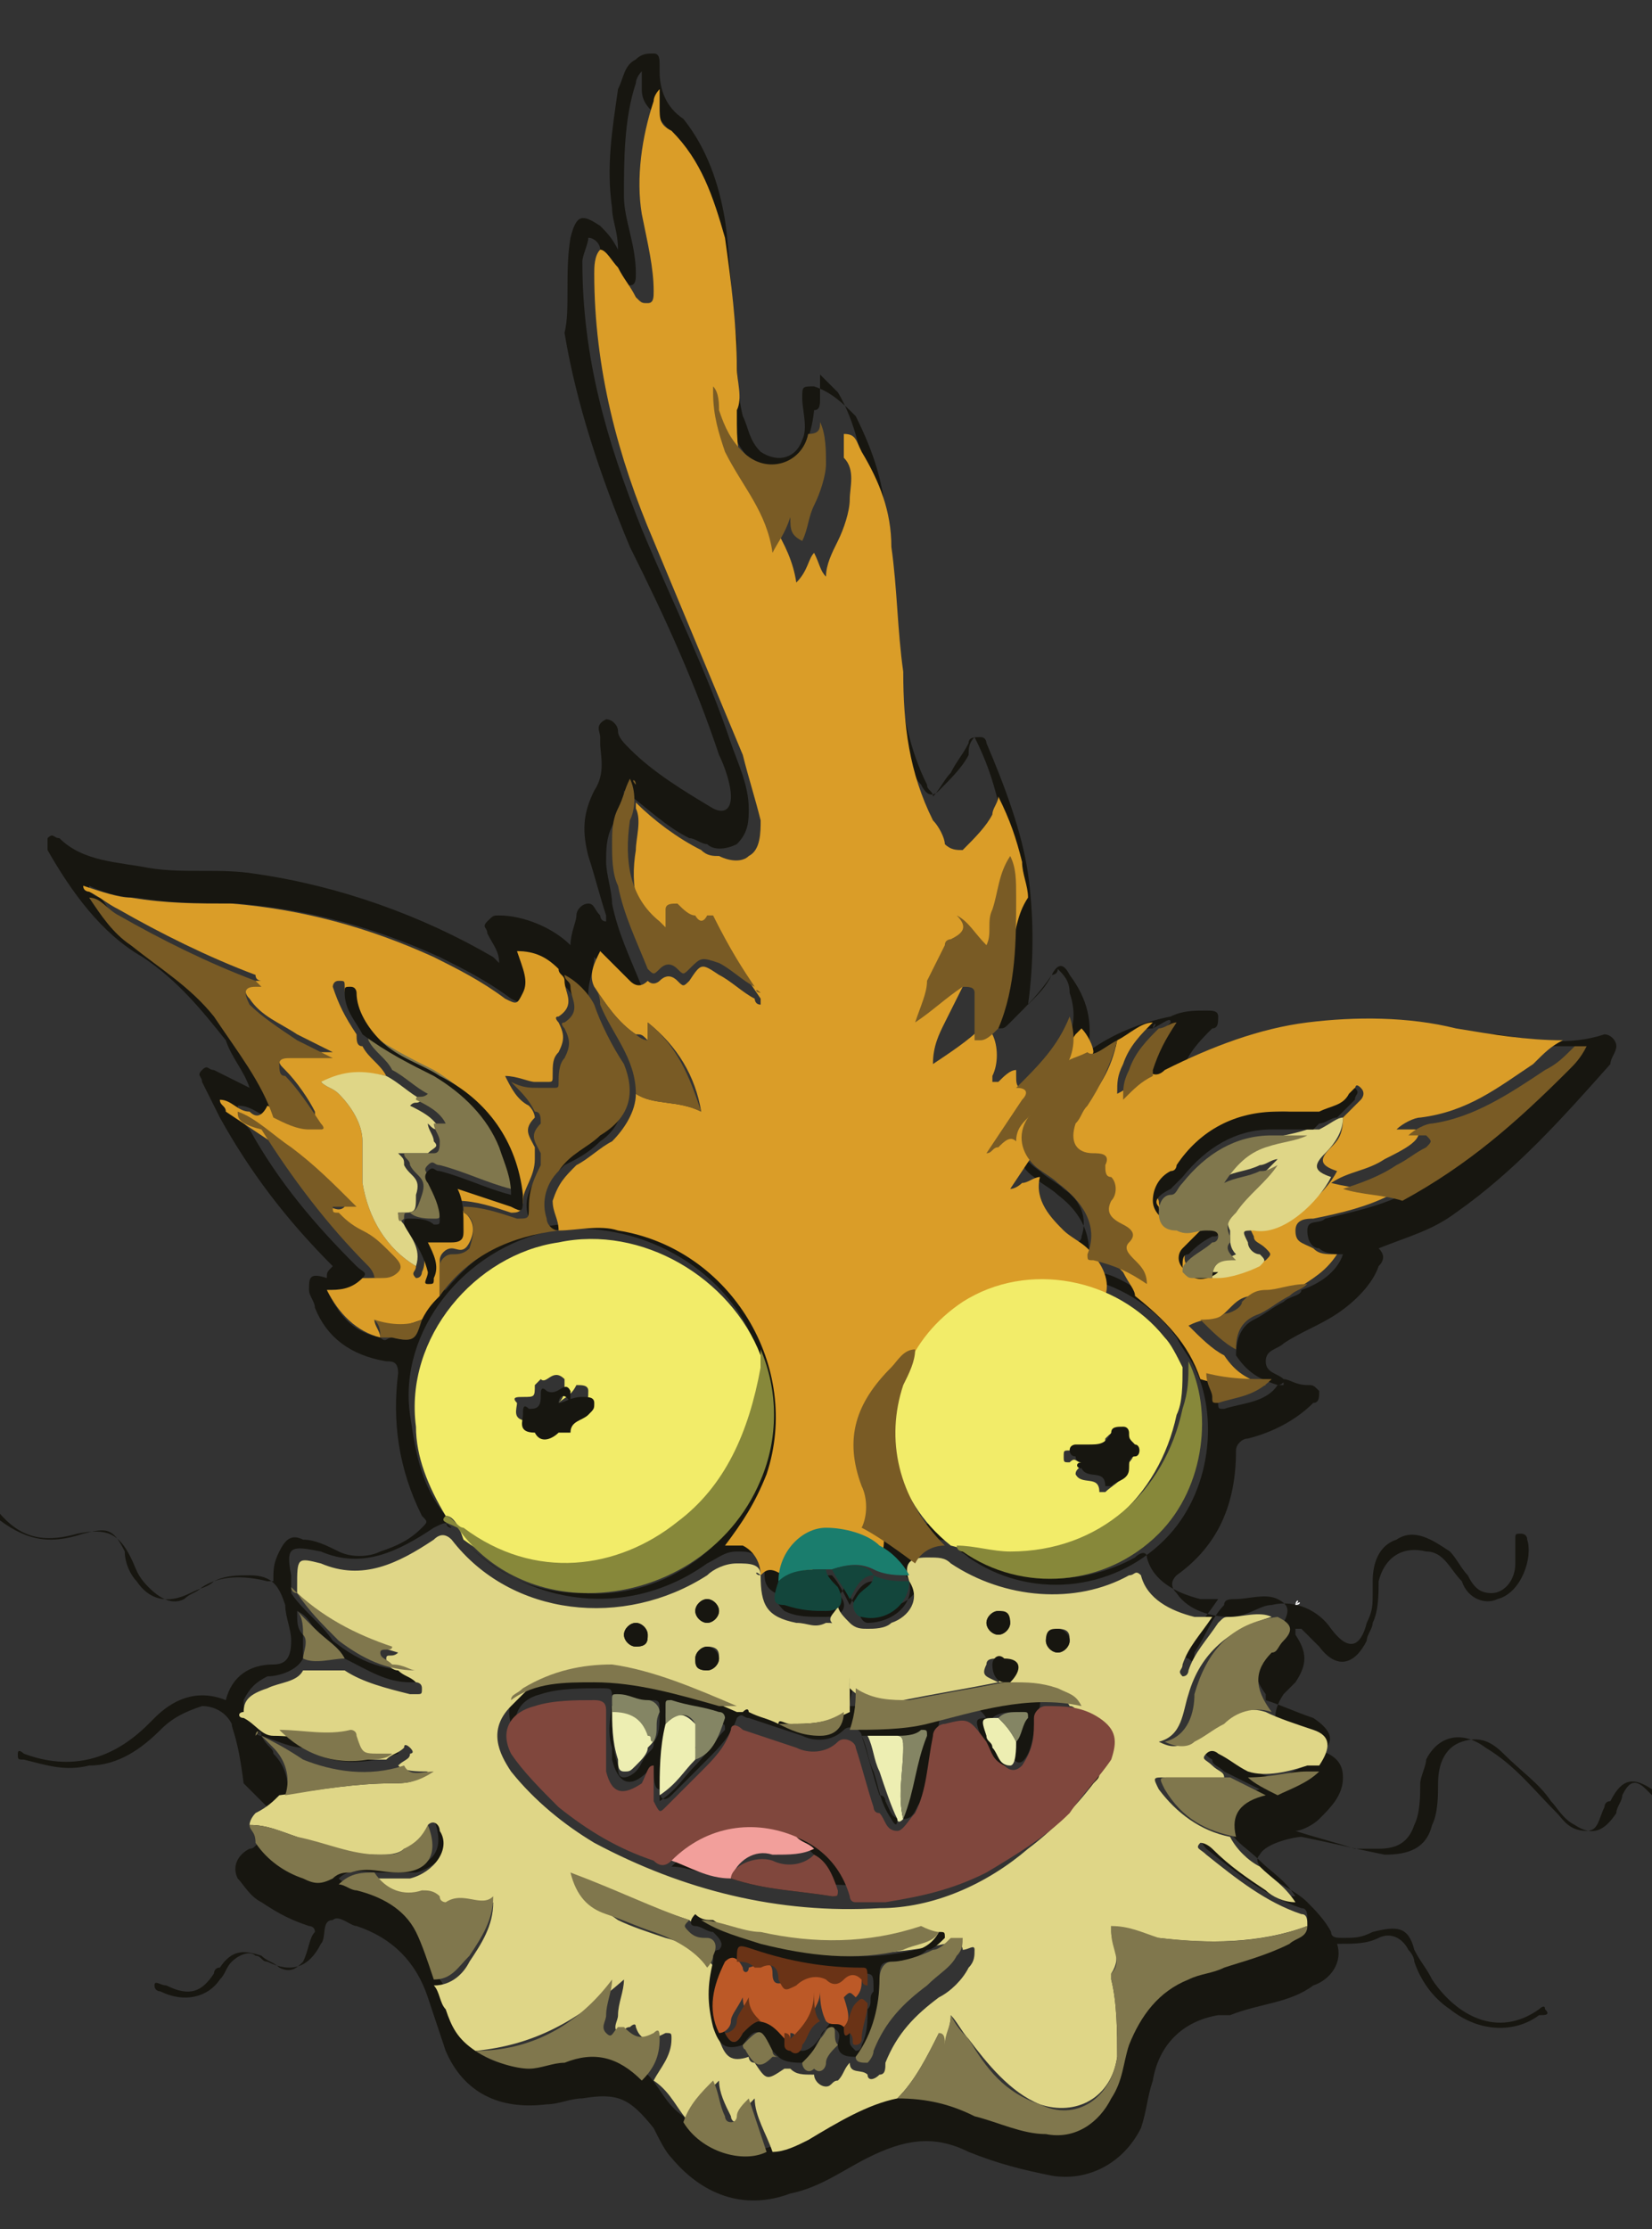 <?xml version="1.0" encoding="utf-8"?>
<!-- Generator: Adobe Illustrator 24.2.3, SVG Export Plug-In . SVG Version: 6.00 Build 0)  -->
<svg version="1.1" id="Layer_1" xmlns="http://www.w3.org/2000/svg" xmlns:xlink="http://www.w3.org/1999/xlink" x="0px" y="0px"
	 viewBox="0 0 27.8 37.5" style="enable-background:new 0 0 27.8 37.5;" xml:space="preserve">
<rect x="0" y="0" width="27.8" height="37.5" fill="#333333" stroke="none"/>
<style type="text/css">
	.st0{fill:#171610;}
	.st1{fill:#DA9D28;}
	.st2{fill:#DFD687;}
	.st3{fill:#F2EC69;}
	.st4{fill:#80473D;}
	.st5{fill:#80774D;}
	.st6{fill:#87883A;}
	.st7{fill:#795B25;}
	.st8{fill:#1A7D6D;}
	.st9{fill:#F29F9B;}
	.st10{fill:#13463C;}
	.st11{fill:#EDEEB2;}
	.st12{fill:#848564;}
	.st13{fill:#FFFFFF;}
	.st14{fill:#BC5927;}
	.st15{fill:#6A3316;}
</style>
<g id="DfCvNZ.tif">
	<g>
		<path class="st0" d="M5.6,21.3c-0.8-0.8-1.4-1.6-1.9-2.5c-0.1-0.2-0.2-0.4-0.3-0.6c0-0.1-0.1-0.1,0-0.2c0.1-0.1,0.1,0,0.2,0
			c0.2,0.1,0.4,0.2,0.6,0.3c-0.1-0.3-0.3-0.5-0.4-0.8c-0.4-0.5-0.8-1-1.4-1.4c-0.7-0.4-1.2-1.1-1.6-1.8c0-0.1,0-0.1,0-0.2
			c0.1-0.1,0.1,0,0.2,0c0.4,0.4,1,0.4,1.5,0.5c0.6,0.1,1.2,0,1.8,0.1c1.4,0.2,2.8,0.7,4,1.4c0,0,0.1,0.1,0.1,0.1c0,0,0,0,0,0
			c0-0.2-0.1-0.3-0.2-0.5c0-0.1-0.1-0.1,0-0.2c0.1-0.1,0.1-0.1,0.2-0.1c0.4,0,0.9,0.2,1.2,0.5c0-0.2,0.1-0.4,0.1-0.5
			c0-0.1,0.1-0.2,0.2-0.2c0.1,0,0.1,0.1,0.2,0.2c0,0,0,0.1,0.1,0.1c0,0,0,0,0,0c0,0,0-0.1,0-0.1c-0.1-0.3-0.2-0.7-0.3-1
			c-0.1-0.4-0.1-0.7,0.1-1.1c0.2-0.3,0.1-0.6,0.1-0.8c0,0,0-0.1,0-0.1c0-0.1-0.1-0.2,0.1-0.3c0.1,0,0.2,0.1,0.2,0.2
			c0,0.1,0.1,0.2,0.2,0.3c0.4,0.4,0.9,0.7,1.4,1c0.2,0.1,0.3,0,0.3-0.2c0-0.2-0.1-0.5-0.2-0.7c-0.4-1.2-0.9-2.3-1.5-3.5
			c-0.5-1.2-0.9-2.4-1.1-3.6C9.6,5.2,9.5,4.6,9.6,4c0.1-0.4,0.2-0.4,0.5-0.2c0.1,0.1,0.2,0.2,0.3,0.4c0-0.3-0.1-0.5-0.1-0.7
			c-0.1-0.7,0-1.3,0.1-2c0.1-0.2,0.1-0.4,0.3-0.5c0.1-0.1,0.2-0.1,0.3-0.1c0.1,0,0.1,0.1,0.1,0.2c0,0,0,0.1,0,0.1
			c0,0.3,0.1,0.6,0.4,0.8c0.4,0.5,0.6,1.1,0.7,1.7c0.1,0.7,0.1,1.4,0.2,2c0,0.4,0,0.9,0.1,1.3c0.1,0.2,0.1,0.4,0.3,0.6
			c0.3,0.2,0.6,0.1,0.7-0.2c0.1-0.2,0-0.5,0-0.7c0-0.2,0-0.2,0.2-0.2c0.3,0.1,0.5,0.3,0.7,0.5c0.3,0.6,0.5,1.2,0.5,1.8
			c0.1,0.8,0.1,1.6,0.2,2.5c0.1,0.7,0.2,1.3,0.5,1.9c0,0.1,0.1,0.1,0.1,0.2c0.1-0.1,0.2-0.3,0.3-0.4c0.1-0.2,0.2-0.3,0.3-0.5
			c0-0.1,0.1-0.1,0.2-0.1c0.1,0,0.1,0.1,0.1,0.1c0.3,0.7,0.6,1.5,0.7,2.2c0.1,0.7,0.1,1.5,0,2.2c0.2-0.2,0.3-0.3,0.4-0.5
			c0.1-0.2,0.2-0.2,0.3,0c0.3,0.4,0.4,0.8,0.3,1.3c0.4-0.3,0.9-0.5,1.4-0.6c0.2-0.1,0.4-0.1,0.6-0.1c0.1,0,0.2,0,0.2,0.1
			c0,0.1,0,0.2-0.1,0.2c-0.2,0.2-0.4,0.4-0.5,0.7c0.3-0.1,0.6-0.3,0.9-0.4c0.9-0.3,1.9-0.5,2.9-0.4c0.5,0,1,0.2,1.5,0.2
			c0.6,0.1,1.2,0.2,1.8,0c0.1,0,0.2,0.1,0.2,0.2c0,0.1-0.1,0.2-0.1,0.3c-0.8,0.9-1.6,1.8-2.6,2.5c-0.4,0.3-0.8,0.4-1.3,0.6
			c0.1,0.1,0.1,0.2,0,0.3c-0.1,0.3-0.4,0.6-0.7,0.8c-0.3,0.2-0.6,0.3-0.9,0.5c-0.1,0.1-0.3,0.1-0.3,0.3c0,0.2,0.2,0.2,0.3,0.3
			c0.1,0,0.2,0.1,0.4,0.1c0.1,0,0.1,0,0.2,0.1c0,0.1,0,0.2-0.1,0.2c-0.3,0.3-0.7,0.5-1.1,0.6c-0.1,0-0.2,0.1-0.2,0.2
			c0,0.9-0.3,1.6-1,2.1c-0.1,0.1-0.1,0.2,0,0.3c0.2,0.3,0.6,0.4,0.9,0.4c0.3,0,0.5-0.2,0.7-0.2c0.4-0.1,0.8,0.1,1,0.4
			c0.3,0.4,0.5,0.3,0.6-0.1c0.1-0.2,0.1-0.3,0.1-0.5c0-0.1,0-0.2,0-0.2c0-0.3,0.1-0.6,0.4-0.7c0.3-0.2,0.6,0,0.9,0.2
			c0.1,0.1,0.2,0.3,0.3,0.4c0.1,0.2,0.2,0.3,0.4,0.3c0.2,0,0.4-0.2,0.4-0.5c0-0.1,0-0.2,0-0.4c0-0.1,0-0.1,0.1-0.1
			c0,0,0.1,0,0.1,0.1c0.1,0.3-0.1,0.9-0.5,1c-0.2,0.1-0.5,0-0.6-0.3c-0.2-0.2-0.3-0.5-0.6-0.5c-0.4-0.1-0.7,0.1-0.8,0.5
			c0,0.2,0,0.5-0.1,0.7c0,0.1-0.1,0.2-0.1,0.3c-0.2,0.4-0.5,0.5-0.8,0.1c-0.1-0.1-0.2-0.2-0.3-0.3c0,0,0,0-0.1,0c0,0,0,0,0,0.1
			c0.2,0.3,0.2,0.5,0,0.8c-0.1,0.1-0.1,0.1-0.2,0.2c-0.2,0.3-0.2,0.6,0.1,0.7c0.1,0.1,0.3,0.1,0.4,0.2c0.3,0.1,0.5,0.2,0.5,0.5
			c0,0.3-0.2,0.5-0.4,0.7c-0.1,0.1-0.3,0.2-0.4,0.2c0.3,0.1,0.7,0.2,1,0.3c0.1,0,0.2,0,0.4,0c0.3,0,0.5-0.1,0.6-0.4
			c0.1-0.2,0.1-0.5,0.1-0.7c0-0.1,0.1-0.3,0.1-0.4c0.2-0.4,0.6-0.5,1-0.2c0.5,0.3,0.8,0.7,1.2,1.1c0,0,0,0,0,0
			c0.1,0.1,0.2,0.3,0.5,0.3c0.2,0,0.2-0.2,0.3-0.4c0,0,0-0.1,0.1-0.1c0.2-0.4,0.4-0.4,0.7-0.2c0.3,0.2,0.5,0.4,0.8,0.6
			c0,0,0.2,0.1,0.1,0.2c-0.1,0.1-0.1,0-0.2-0.1c-0.3-0.2-0.5-0.4-0.8-0.7c-0.2-0.2-0.3-0.1-0.4,0.1c0,0.1-0.1,0.2-0.1,0.3
			c-0.2,0.3-0.4,0.4-0.7,0.2c-0.2-0.1-0.3-0.3-0.4-0.4c-0.2-0.3-0.5-0.5-0.8-0.8c-0.2-0.2-0.4-0.3-0.7-0.2c-0.3,0.1-0.4,0.4-0.4,0.7
			c0,0.2,0,0.5-0.1,0.7c-0.1,0.4-0.4,0.5-0.8,0.5c-0.5-0.1-0.9-0.2-1.4-0.3c-0.1,0-0.6,0.1-0.7,0.3c-0.1,0.1,0,0.2,0.1,0.3
			c0.2,0.2,0.5,0.3,0.7,0.5c0.1,0.1,0.3,0.3,0.4,0.5c0,0.1,0.1,0.1,0.2,0.1c0.2,0,0.3,0,0.5-0.1c0.4-0.1,0.6-0.1,0.7,0.3
			c0.1,0.2,0.2,0.3,0.3,0.5c0.4,0.6,1.1,1,1.8,0.5c0,0,0.1-0.1,0.1,0c0.1,0.1,0,0.1-0.1,0.1c-0.4,0.3-1,0.3-1.5-0.1
			c-0.3-0.2-0.5-0.5-0.6-0.8c0-0.1-0.1-0.2-0.1-0.2c-0.1-0.2-0.3-0.3-0.5-0.2c-0.2,0.1-0.4,0.1-0.7,0.1c0.1,0.3-0.1,0.6-0.4,0.7
			c-0.4,0.3-0.9,0.3-1.4,0.5c-0.1,0-0.1,0-0.2,0c-0.6,0.1-1,0.5-1.1,1.1c-0.1,0.3-0.1,0.5-0.2,0.8c-0.3,0.6-0.9,0.9-1.5,0.8
			c-0.5-0.1-0.9-0.2-1.4-0.4c-0.6-0.3-1.1-0.2-1.7,0.1c-0.4,0.2-0.8,0.5-1.3,0.6c-0.8,0.3-1.5,0-2-0.6c-0.1-0.1-0.2-0.3-0.3-0.5
			c-0.4-0.5-0.6-0.6-1.2-0.5c-0.2,0-0.4,0.1-0.6,0.1c-0.8,0.1-1.4-0.2-1.7-0.9c-0.1-0.3-0.2-0.6-0.3-0.9c-0.2-0.6-0.6-1-1.2-1.2
			c-0.1,0-0.3-0.2-0.4-0.1c-0.2,0-0.1,0.3-0.2,0.4c-0.2,0.4-0.5,0.5-0.9,0.3c-0.1,0-0.1-0.1-0.2-0.1c-0.1-0.1-0.3,0-0.4,0.1
			c-0.1,0.1-0.1,0.2-0.2,0.3c-0.2,0.3-0.6,0.4-1,0.2c0,0-0.1,0-0.1-0.1c0-0.1,0.1,0,0.2,0c0.4,0.2,0.6,0.1,0.8-0.2
			c0,0,0-0.1,0.1-0.1c0.2-0.3,0.4-0.3,0.7-0.2c0.1,0.1,0.2,0.1,0.3,0.2c0.2,0.1,0.3,0,0.4-0.1c0.1-0.2,0.1-0.4,0.2-0.5
			c0-0.1-0.1-0.1-0.1-0.1c-0.3-0.1-0.5-0.2-0.8-0.4c-0.2-0.1-0.3-0.3-0.4-0.4c-0.1-0.2,0-0.4,0.2-0.5c0.1,0,0.1-0.1,0.2-0.1
			c0.3-0.1,0.3-0.3,0.1-0.6c-0.1-0.1-0.3-0.3-0.4-0.4C4,29.2,3.9,29.1,3.9,29c-0.1-0.2-0.3-0.3-0.5-0.3c-0.3,0.1-0.5,0.2-0.7,0.4
			c-0.3,0.3-0.7,0.6-1.2,0.6c-0.4,0.1-0.7,0-1.1-0.1c-0.1,0-0.1,0-0.1-0.1c0-0.1,0.1,0,0.1,0c0.8,0.3,1.5,0.1,2.1-0.5
			c0,0,0.1-0.1,0.1-0.1c0.3-0.3,0.7-0.5,1.2-0.3C3.9,28.2,4.2,28,4.6,28c0.2,0,0.3-0.1,0.3-0.4c0-0.2-0.1-0.4-0.1-0.6
			c-0.1-0.3-0.2-0.5-0.6-0.5c-0.2,0-0.4,0-0.6,0.1c-0.1,0.1-0.2,0.1-0.4,0.2c-0.4,0.2-0.7,0.1-0.9-0.2c-0.1-0.1-0.2-0.3-0.2-0.5
			c-0.2-0.4-0.3-0.4-0.7-0.3c-0.6,0.2-1,0.1-1.5-0.3c-0.1-0.1-0.2-0.2-0.2-0.3c0,0-0.1-0.1,0-0.1c0.1,0,0.1,0,0.1,0.1
			c0.4,0.6,0.8,0.8,1.5,0.6c0.5-0.1,0.7,0,0.9,0.4c0.1,0.2,0.1,0.3,0.3,0.5c0.2,0.2,0.4,0.3,0.6,0.2c0.1-0.1,0.2-0.1,0.3-0.2
			c0.3-0.2,0.7-0.2,1.1-0.1c0,0,0.1,0,0.1,0c0-0.2,0-0.3,0.1-0.5c0.1-0.2,0.2-0.3,0.4-0.2c0.2,0,0.4,0.1,0.6,0.2
			c0.2,0.1,0.5,0.1,0.7,0c0.3-0.1,0.5-0.2,0.7-0.4c0.1-0.1,0.1-0.1,0-0.2c-0.4-0.8-0.5-1.6-0.4-2.4c0-0.2-0.1-0.2-0.2-0.2
			c-0.6-0.1-1-0.4-1.2-0.9c0-0.1-0.1-0.2-0.1-0.3c0-0.2,0-0.3,0.3-0.2C5.5,21.4,5.5,21.4,5.6,21.3C5.6,21.4,5.6,21.4,5.6,21.3z
			 M4.4,29.2C4.4,29.1,4.3,29.1,4.4,29.2C4.3,29.1,4.3,29.2,4.4,29.2C4.4,29.2,4.4,29.2,4.4,29.2c0.1,0.2,0.2,0.2,0.2,0.3
			c0.2,0.2,0.3,0.5,0.2,0.8c-0.1,0.1-0.3,0.2-0.4,0.3c-0.1,0-0.2,0.1-0.1,0.2c0,0.1,0,0.1,0.1,0.1c0.2,0.3,0.5,0.5,0.8,0.6
			c0.2,0.1,0.3,0.1,0.5,0c0.1-0.1,0.2-0.1,0.3-0.1c0.3,0,0.5,0,0.8,0c0.5,0,0.7-0.3,0.5-0.8c0.1-0.1,0.2,0,0.2,0.1
			c0.2,0.3-0.1,0.7-0.5,0.8c-0.2,0-0.4,0-0.6,0c-0.2,0-0.5-0.1-0.7,0.1c0.1,0.1,0.2,0.1,0.3,0.1c0.4,0.2,0.8,0.4,1,0.7
			c0.2,0.3,0.3,0.6,0.4,0.9c0.1,0.1,0.1,0.3,0.2,0.4C7.6,34,7.8,34.3,8,34.5c0.3,0.2,0.6,0.3,1,0.2c0.2,0,0.4-0.1,0.6-0.1
			c0.5-0.1,1-0.1,1.3,0.3c0.2,0.2,0.3,0.5,0.6,0.7c0.3,0.5,1,0.7,1.5,0.5c0.2,0,0.4-0.1,0.6-0.2c0.5-0.3,1-0.6,1.5-0.7
			c0.5,0,0.9,0.1,1.3,0.3c0.4,0.2,0.8,0.3,1.2,0.3c0.5,0,1-0.2,1.1-0.6c0.1-0.3,0.2-0.6,0.3-0.9c0.1-0.5,0.4-0.9,1-1.1
			c0.2-0.1,0.4-0.1,0.6-0.2c0.4-0.1,0.8-0.2,1.1-0.4c0.1-0.1,0.3-0.1,0.3-0.3c0-0.1,0-0.2-0.1-0.2c-0.6-0.2-1.1-0.6-1.6-1
			c0,0-0.1-0.1-0.1-0.2c0.1-0.1,0.1,0,0.2,0.1c0.3,0.3,0.6,0.5,0.9,0.7c0.2,0.1,0.3,0.2,0.5,0.2c-0.2-0.3-0.4-0.4-0.6-0.6
			c-0.2-0.2-0.4-0.3-0.5-0.5c-0.1-0.4,0.1-0.6,0.5-0.7c-0.2-0.1-0.4-0.2-0.6-0.3c-0.1-0.1-0.2-0.1-0.2-0.2c0,0-0.2-0.1-0.1-0.2
			c0.1-0.1,0.1,0,0.2,0c0.2,0.1,0.3,0.2,0.5,0.3c0.1,0.1,0.3,0.2,0.5,0.2c0.3-0.1,0.5-0.2,0.7-0.4l0,0c0,0,0,0,0,0
			c0.3-0.2,0.2-0.4-0.1-0.6c-0.3-0.1-0.5-0.2-0.8-0.3c0,0,0-0.1,0-0.1c-0.3-0.4-0.2-0.7,0.1-1c0.1-0.1,0.1-0.2,0.2-0.2
			c0.1-0.2,0.1-0.3-0.1-0.4c-0.2-0.1-0.5,0-0.7,0c-0.1,0-0.2,0-0.2,0.1c-0.2,0.2-0.3,0.5-0.5,0.8c0,0.1,0,0.2-0.1,0.1
			c-0.1,0,0-0.1,0-0.2c0.1-0.3,0.3-0.5,0.5-0.8c-0.1,0-0.2,0-0.3,0c-0.4-0.1-0.8-0.3-0.9-0.7c0-0.1-0.1-0.1-0.2,0
			c-0.9,0.5-2.1,0.5-3-0.2c-0.1-0.1-0.3-0.1-0.4-0.1c-0.3,0-0.4,0.1-0.3,0.4c0.2,0.3,0,0.6-0.3,0.7c-0.1,0-0.3,0.1-0.4,0.1
			c-0.1,0-0.2,0-0.3-0.1c-0.1-0.1-0.1-0.2-0.2-0.3c0,0.1-0.2,0.2-0.1,0.3c0.2,0.4,0.2,0.7,0.3,1.1c0,0.2-0.1,0.4-0.1,0.6
			c0.5,0,0.9,0,1.3-0.1c0.9-0.2,1.7-0.5,2.6-0.3c0.1,0,0.1,0.1,0.2,0.1c0.4,0.2,0.5,0.6,0.3,1c0,0.1-0.1,0.1-0.1,0.2
			c-0.3,0.4-0.7,0.8-1.1,1.1c-0.7,0.6-1.6,0.9-2.5,1c-1.7,0.1-3.3-0.3-4.8-1.1c-0.6-0.3-1.1-0.7-1.4-1.2c-0.2-0.3-0.4-0.7,0-1.1
			c0.4-0.2,0.9-0.3,1.3-0.3c0.7,0,1.4,0.2,2.1,0.4c0.1,0,0.2,0.1,0.3,0c0,0,0.1,0,0.1,0c0,0.1,0,0.1,0.1,0c0.2,0.1,0.3,0.1,0.5,0.2
			c0.2,0.2,0.5,0.2,0.7,0.2c0.3,0,0.4-0.2,0.4-0.4c0,0,0,0,0-0.1c0,0,0,0,0-0.1c0.1-0.4,0-0.8-0.2-1.2c0-0.1-0.1-0.1-0.2-0.1
			c-0.2,0-0.3,0-0.5,0c-0.5-0.1-0.6-0.2-0.5-0.7c0.1-0.2,0.1-0.3,0.2-0.5c0.2-0.4,0.5-0.6,0.9-0.5c0.2,0,0.3,0.1,0.5,0.1
			c0.3,0.1,0.6,0.3,0.8,0.6c0.1-0.2,0.3-0.3,0.5-0.3c-0.7-0.8-0.9-1.8-0.7-2.7c0.1-0.2,0.2-0.4,0.2-0.6c0.1-0.1,0.2-0.3,0.3-0.4
			c0.3-0.4,0.7-0.7,1.2-0.9c0.4-0.1,0.8-0.2,1.2-0.1c0.1,0,0.2,0,0.2-0.1c0.1-0.3,0-0.6-0.3-0.8c-0.1-0.1-0.3-0.2-0.4-0.3
			c-0.3-0.2-0.5-0.5-0.4-0.9c0.1-0.1,0.1-0.3,0.2-0.4c0.2-0.3,0.4-0.6,0.6-0.8c0.2-0.3,0.2-0.6,0.1-0.9c0-0.2-0.1-0.3-0.2-0.4
			c0,0.1-0.1,0.1-0.1,0.1c-0.2,0.3-0.4,0.5-0.7,0.8c-0.1,0.1-0.1,0.1-0.2,0.1c-0.1,0-0.1-0.1-0.1-0.2c0,0,0,0,0-0.1l0,0c0,0,0,0,0,0
			c0.3-0.7,0.3-1.4,0.3-2.2c0-0.2,0-0.5-0.1-0.7c0-0.2-0.1-0.4-0.1-0.6c-0.1-0.4-0.2-0.7-0.4-1.1c-0.1,0.1-0.1,0.2-0.1,0.3
			c-0.1,0.2-0.3,0.4-0.5,0.6c-0.1,0.1-0.2,0.1-0.3-0.1c-0.1-0.1-0.2-0.3-0.2-0.4c-0.4-0.8-0.5-1.6-0.5-2.5c0-0.7,0-1.4-0.2-2.1
			c-0.1-0.5-0.2-1.1-0.5-1.6c-0.1-0.1-0.2-0.2-0.3-0.3c0,0.1,0,0.3,0,0.4c0,0.1,0,0.2-0.1,0.2C13.6,7.9,13,8,12.6,7.7
			c-0.2-0.2-0.3-0.5-0.4-0.7c0-0.1,0-0.3-0.1-0.4c0.1-0.2,0-0.5,0-0.7c0-0.7,0-1.5-0.2-2.2c-0.1-0.7-0.4-1.3-0.9-1.8
			c-0.1-0.1-0.2-0.2-0.2-0.4c0-0.1,0-0.2,0-0.3c-0.1,0.1-0.1,0.2-0.1,0.2c-0.2,0.6-0.2,1.3-0.2,1.9c0,0.4,0.2,0.8,0.2,1.3
			c0,0.1,0,0.2-0.1,0.2c-0.1,0-0.2,0-0.2-0.1c-0.1-0.1-0.2-0.3-0.3-0.5C10.1,4.1,10,4,9.9,4c0,0.1-0.1,0.3-0.1,0.4
			c0,1.6,0.4,3,1,4.5c0.5,1.2,1.1,2.4,1.5,3.6c0.1,0.3,0.3,0.7,0.3,1.1c0,0.2,0,0.4-0.2,0.6c-0.2,0.1-0.4,0.1-0.5,0
			c-0.1,0-0.2-0.1-0.3-0.1c-0.4-0.2-0.7-0.5-1.1-0.8c0,0,0,0,0,0c0,0,0,0,0,0c0,0,0,0,0,0c0,0,0,0.1,0,0.1c-0.1,0.2-0.1,0.3-0.2,0.5
			c-0.1,0.2-0.1,0.4-0.1,0.6c0,0.2,0.1,0.5,0.1,0.7c0.1,0.5,0.3,0.9,0.5,1.4c-0.1,0.1-0.2,0.1-0.3,0c-0.2-0.2-0.3-0.3-0.5-0.5
			c0,0.2-0.1,0.4-0.1,0.6c0,0.1,0,0.1,0,0.2c0.2,0.5,0.5,1,0.6,1.5c0,0.3-0.1,0.6-0.4,0.8c-0.2,0.2-0.4,0.3-0.6,0.4
			c-0.2,0.2-0.4,0.3-0.4,0.6c0,0.2,0.1,0.3,0.1,0.5c0,0,0,0-0.1,0c-0.1,0-0.1-0.1-0.2-0.2c-0.1-0.3,0-0.5,0.2-0.8
			c0.2-0.2,0.4-0.4,0.7-0.6c0.5-0.3,0.6-0.7,0.4-1.2c-0.1-0.3-0.3-0.7-0.5-1c-0.1-0.3-0.3-0.4-0.5-0.5C9.3,16.2,9,16.1,8.8,16
			c0,0,0,0,0,0c0,0,0,0,0,0c0,0.2,0.1,0.4,0.1,0.7c-0.1,0.2-0.1,0.2-0.3,0.1c-0.4-0.3-0.8-0.5-1.2-0.7c-1.1-0.5-2.2-0.8-3.4-0.9
			c-0.6,0-1.1,0-1.7-0.1c-0.3,0-0.6-0.1-0.8-0.2c0,0.1,0.1,0.2,0.2,0.2c0.2,0.3,0.4,0.6,0.7,0.7c0.5,0.4,1.1,0.7,1.4,1.2
			c0.4,0.5,0.8,1,1,1.7c-0.1,0.2-0.2,0.1-0.3,0.1c-0.2-0.1-0.3-0.2-0.5-0.2c0,0.1,0.1,0.1,0.1,0.2c0,0.1,0,0.1,0.1,0.2
			c0.5,0.9,1.1,1.6,1.8,2.3c0.1,0.1,0.2,0.1,0.1,0.2c-0.1,0.2-0.4,0.2-0.6,0.2c0.2,0.4,0.4,0.7,0.9,0.8c0.1,0.1,0.1,0,0.2,0
			c0.4,0.1,0.4,0,0.5-0.4c0.1-0.1,0.2-0.2,0.3-0.4c0,0,0,0,0.1,0c0.5-0.6,1.1-1,1.9-1.1c0,0,0.1,0,0.1,0c0.3,0,0.7,0,1,0
			c1.9,0.3,3.1,2.3,2.5,4.1c-0.2,0.4-0.4,0.8-0.7,1.2c0,0,0,0,0,0c0,0,0,0,0,0c0.1,0,0.2,0,0.3,0c0.2,0.1,0.3,0.3,0.3,0.5
			c-0.1,0-0.1-0.1-0.1-0.1c-0.1-0.2-0.2-0.2-0.4-0.2c-0.2,0-0.3,0.1-0.5,0.2c-1.4,1-3.2,0.7-4.3-0.6c-0.1-0.1-0.1-0.1-0.3,0
			c-0.6,0.4-1.2,0.7-1.9,0.4C4.9,26,4.8,26,4.9,26.5c0,0,0,0.1,0,0.1c0,0.1,0,0.1,0,0.2c0.2,0.3,0.5,0.5,0.7,0.8
			C6.1,28,6.5,28.1,7,28.1c0.1,0,0.1,0,0.1,0.1c0,0.1-0.1,0.1-0.1,0.1c0,0-0.1,0-0.1,0c-0.4,0-0.7-0.2-1.1-0.4
			c-0.1-0.2-0.3-0.3-0.5-0.5c-0.1-0.1-0.1-0.2-0.3-0.3c0,0.2,0,0.3,0.1,0.4c0,0.1,0,0.3,0,0.4c-0.1,0.2-0.4,0.3-0.6,0.3
			c-0.2,0.1-0.3,0.2-0.4,0.4c0,0.1,0,0.1,0,0.1c0.2,0.1,0.3,0.2,0.5,0.3c0,0,0,0,0,0c0.5,0.3,0.9,0.6,1.5,0.5c0.1,0,0.3,0,0.4-0.1
			c0.1,0,0.2-0.1,0.3-0.2c0,0,0.1,0,0.1,0c0,0,0,0.1,0,0.1c-0.1,0.1-0.2,0.1-0.2,0.2c-0.6,0.2-1.1,0.2-1.6-0.1
			C4.9,29.4,4.7,29.3,4.4,29.2C4.4,29.2,4.4,29.2,4.4,29.2z M17.1,29.3c0.1-0.1,0.1-0.3,0.1-0.4c0-0.1,0-0.1-0.1-0.1
			c-0.1,0-0.3,0-0.4,0.1c-0.3,0-0.3,0-0.2,0.3c0,0.1,0.1,0.1,0.1,0.2c0.1,0.1,0.1,0.3,0.3,0.3C17.1,29.7,17.1,29.4,17.1,29.3z
			 M19.4,17.3L19.4,17.3c-0.2,0-0.4,0.1-0.6,0.3c-0.2,0.1-0.4,0.2-0.5,0.3C18.2,18,18,18,17.9,18.1c-0.2,0.3-0.4,0.6-0.6,0.9
			c-0.2,0.3-0.2,0.6,0.1,0.8c0.1,0.1,0.3,0.2,0.4,0.3c0.4,0.3,0.6,0.7,0.5,1.2c0,0.1,0,0.1,0.1,0.1c0.3,0,0.6,0.2,0.9,0.4
			c0.5,0.4,0.9,0.8,1.1,1.4c0,0.1,0.1,0.3,0.1,0.4c0,0.1,0,0.1,0.1,0.1c0.3-0.1,0.7-0.1,0.9-0.4c0,0,0.1,0,0.1,0c0-0.1,0,0-0.1,0
			c-0.3-0.1-0.5-0.2-0.7-0.5c0-0.3,0.1-0.5,0.3-0.6c0.2-0.1,0.3-0.2,0.5-0.3c0.1-0.1,0.3-0.1,0.3-0.2c0.3-0.1,0.6-0.3,0.7-0.6
			c-0.1,0-0.3,0-0.4-0.1C22.1,21,22,20.9,22,20.7c0-0.2,0.2-0.1,0.3-0.2c0.4-0.1,0.9-0.2,1.3-0.4c0,0,0,0,0.1,0
			c1-0.5,1.8-1.3,2.5-2.1c0.1-0.1,0.3-0.2,0.3-0.4c-0.1,0-0.1,0-0.2,0c-0.6,0-1.2-0.1-1.8-0.2c-0.8-0.2-1.7-0.2-2.5-0.1
			c-0.9,0.1-1.7,0.4-2.4,0.8c-0.1,0.1-0.2,0.1-0.3,0c0,0,0-0.1,0-0.1c0.1-0.3,0.2-0.6,0.4-0.8c0,0,0,0,0,0c0,0,0,0,0,0c0,0,0,0,0,0
			C19.7,17.1,19.6,17.2,19.4,17.3C19.5,17.2,19.4,17.2,19.4,17.3z M15.3,26.6L15.3,26.6c-0.1-0.2-0.3-0.4-0.5-0.5
			c-0.3-0.2-0.6-0.3-0.9-0.3c-0.4,0-0.8,0.4-0.8,0.9l0,0c0,0,0,0,0,0c-0.1,0.2,0,0.3,0.1,0.4c0.2,0.1,0.4,0.1,0.7,0.1
			c0.3,0,0.4-0.2,0.2-0.4c-0.1-0.1-0.2-0.2-0.2-0.3c0,0,0.1,0,0.1,0c0.1,0.1,0.2,0.3,0.3,0.5c0.1-0.2,0.2-0.4,0.4-0.4l0,0
			c0,0.2-0.2,0.2-0.2,0.4c-0.1,0.1,0,0.3,0.1,0.3C15,27.3,15.4,27,15.3,26.6C15.3,26.6,15.3,26.6,15.3,26.6z M15,29.2
			c-0.2,0-0.3,0-0.5,0c0.1,0.2,0.1,0.4,0.2,0.6c0.1,0.3,0.1,0.5,0.3,0.8c0,0,0.1,0.2,0.1,0c0,0,0,0,0,0c0.2-0.4,0.3-0.9,0.4-1.3
			c0-0.1,0-0.1-0.1-0.1C15.3,29.2,15.2,29.2,15,29.2z M11,29.3c0.1-0.1,0.1-0.3,0.1-0.5c0-0.2,0-0.2-0.2-0.2c-0.2,0-0.3,0-0.5-0.1
			c-0.1,0-0.1,0-0.1,0.1c0,0.1,0,0.1,0,0.2c0,0.3,0,0.6,0.1,0.9c0,0.1,0,0.2,0.1,0.2c0.1,0,0.2-0.1,0.2-0.1c0.1-0.1,0.1-0.2,0.2-0.3
			C11,29.4,11,29.4,11,29.3C11,29.3,11,29.3,11,29.3z M11.2,29.1c-0.1,0.4-0.1,0.8-0.1,1.2c0.3-0.2,0.4-0.4,0.6-0.6
			c0.2-0.2,0.3-0.4,0.5-0.6c0-0.1,0-0.1-0.1-0.1c-0.3-0.1-0.5-0.1-0.8-0.2c-0.1,0-0.1,0-0.1,0.1C11.3,28.8,11.2,28.9,11.2,29.1z
			 M12.3,31.6C12.3,31.6,12.4,31.6,12.3,31.6c0.6,0.2,1.1,0.2,1.7,0.3c0.1,0,0.1,0,0.1-0.1c-0.1-0.2-0.2-0.4-0.4-0.6
			c-0.1-0.1-0.2-0.2-0.3-0.2c-0.7-0.4-1.5-0.2-2.1,0.4C11.6,31.4,12,31.6,12.3,31.6L12.3,31.6z M16.1,26c0,0.1,0.1,0.1,0.2,0.2
			c1,0.7,2.4,0.6,3.3-0.3c0.8-0.8,0.9-2.1,0.5-2.9c-0.1-0.2-0.2-0.3-0.3-0.5c-0.8-1.1-2.4-1.4-3.4-0.6c-1,0.6-1.3,1.6-1.1,2.7
			C15.3,25.1,15.6,25.6,16.1,26C16.1,26,16.1,26,16.1,26C16.1,26,16.1,26,16.1,26z M7.5,25.5c0,0.1,0,0.2,0.1,0.2
			c0.6,0.7,1.3,1.1,2.2,1.1c1.3,0.1,2.5-0.7,2.9-1.9c0.3-0.7,0.3-1.5,0-2.2c0,0,0-0.1,0-0.1c-0.5-1.3-2-2.1-3.4-1.9
			c-1.5,0.3-2.6,1.7-2.4,3.1C7,24.5,7.1,25,7.5,25.5z M11,29.7c-0.1,0.1-0.1,0.1-0.1,0.1c-0.3,0.3-0.5,0.2-0.6-0.2
			c0-0.1,0-0.1,0-0.2c-0.1-0.3,0-0.6,0-0.8c0-0.2,0-0.2-0.2-0.2c-0.3,0-0.7,0-1,0.1c-0.4,0.1-0.5,0.4-0.4,0.8
			c0.2,0.4,0.4,0.7,0.8,0.9c0.5,0.4,1,0.6,1.6,0.9c0.1,0,0.2,0,0.3,0c0.4-0.4,0.9-0.6,1.5-0.5c0.7,0,1.3,0.4,1.5,1.1
			c0,0.1,0,0.1,0.1,0.1c0.2,0,0.3,0,0.5,0c0.6-0.1,1.2-0.2,1.7-0.5c0.5-0.2,1-0.6,1.4-1c0.3-0.3,0.6-0.5,0.7-0.9
			c0.2-0.3,0.1-0.5-0.2-0.7c-0.3-0.2-0.6-0.2-0.9-0.2c-0.1,0-0.2,0-0.2,0.2c-0.1,0.3-0.1,0.6-0.2,0.8c-0.1,0.2-0.2,0.2-0.3,0
			c-0.1-0.1-0.2-0.3-0.3-0.4c-0.2-0.4-0.2-0.4-0.7-0.3c-0.1,0-0.2,0.1-0.2,0.2c-0.1,0.4-0.1,0.9-0.3,1.3c-0.1,0.1-0.1,0.3-0.3,0.3
			c-0.2,0-0.2-0.1-0.3-0.3c0,0,0-0.1-0.1-0.1c-0.1-0.3-0.2-0.7-0.3-1c0-0.1-0.2-0.2-0.3-0.1c-0.2,0.2-0.5,0.2-0.7,0.1
			c-0.3-0.1-0.6-0.2-0.9-0.3c-0.1,0-0.1-0.1-0.2,0c-0.1,0.3-0.3,0.5-0.5,0.7c-0.2,0.2-0.4,0.4-0.6,0.6c-0.1,0.1-0.2,0.1-0.2-0.1
			C11,30.1,11,29.9,11,29.7z M5,27.1L5,27.1L5,27.1L5,27.1z"/>
		<path class="st1" d="M12.8,26.5c0-0.2-0.1-0.4-0.3-0.5c-0.1,0-0.2,0-0.3,0c0,0,0,0,0,0c0.3-0.4,0.5-0.7,0.7-1.2
			c0.6-1.8-0.6-3.8-2.5-4.1c-0.3-0.1-0.7,0-1,0c0,0,0,0,0,0c0-0.2-0.1-0.3-0.1-0.5c0.1-0.3,0.2-0.4,0.4-0.6c0.2-0.1,0.4-0.3,0.6-0.4
			c0.2-0.2,0.4-0.5,0.4-0.8c0.3,0.2,0.7,0.1,1.1,0.3c-0.1-0.6-0.4-1.1-0.9-1.5c0,0.1,0,0.2,0,0.3c-0.1-0.1-0.1-0.1-0.2-0.1
			c-0.3-0.2-0.5-0.5-0.7-0.8c-0.1-0.2,0-0.4,0.1-0.6c0.2,0.2,0.3,0.3,0.5,0.5c0.1,0.1,0.2,0.1,0.3,0c0.1,0.1,0.2,0,0.2,0
			c0.1-0.1,0.2-0.1,0.3,0c0.1,0.1,0.1,0.1,0.2,0c0.2-0.3,0.2-0.3,0.5-0.1c0.2,0.1,0.4,0.3,0.6,0.4c0,0,0,0.1,0.1,0.1c0,0,0,0,0,0
			c0,0,0,0,0,0c0,0,0-0.1,0-0.1c-0.2-0.3-0.4-0.6-0.7-0.9c0,0-0.1-0.1-0.1,0c-0.1,0.2-0.1,0-0.2,0c-0.1-0.1-0.2-0.1-0.3-0.2
			c-0.1-0.1-0.1,0-0.2,0.1c0,0.1,0,0.2,0,0.3c0,0,0,0,0,0c0,0,0,0-0.1-0.1c-0.5-0.5-0.6-1.1-0.5-1.7c0-0.2,0.1-0.5,0-0.7
			c0,0,0-0.1,0-0.1l0,0c0.3,0.3,0.7,0.6,1.1,0.8c0.1,0.1,0.2,0.1,0.3,0.1c0.2,0.1,0.4,0.1,0.5,0c0.2-0.1,0.2-0.4,0.2-0.6
			c-0.1-0.4-0.2-0.7-0.3-1.1c-0.5-1.2-1-2.4-1.5-3.6c-0.6-1.4-1-2.9-1-4.5c0-0.1,0-0.3,0.1-0.4c0.1,0,0.2,0.2,0.3,0.3
			c0.1,0.2,0.2,0.3,0.3,0.5c0.1,0.1,0.1,0.1,0.2,0.1c0.1,0,0.1-0.1,0.1-0.2c0-0.4-0.1-0.8-0.2-1.3c-0.1-0.6,0-1.3,0.2-1.9
			c0-0.1,0.1-0.2,0.1-0.2c0,0.1,0,0.2,0,0.3c0,0.2,0,0.3,0.2,0.4c0.5,0.5,0.7,1.1,0.9,1.8c0.1,0.7,0.2,1.5,0.2,2.2
			c0,0.2,0.1,0.5,0,0.7c0,0,0,0,0,0.1c0,0.4,0,0.7,0.2,1.1c0.2,0.5,0.7,1,0.8,1.7c0.2-0.2,0.2-0.4,0.3-0.5c0.1,0.2,0.1,0.3,0.2,0.4
			c0-0.2,0.1-0.4,0.2-0.6c0.1-0.2,0.2-0.5,0.2-0.7c0-0.2,0.1-0.5-0.1-0.7c0-0.1,0-0.3,0-0.4c0.2,0,0.2,0.1,0.3,0.3
			c0.3,0.5,0.5,1,0.5,1.6c0.1,0.7,0.1,1.4,0.2,2.1c0,0.9,0.1,1.7,0.5,2.5c0.1,0.1,0.2,0.3,0.2,0.4c0.1,0.1,0.2,0.1,0.3,0.1
			c0.2-0.2,0.4-0.4,0.5-0.6c0-0.1,0.1-0.2,0.1-0.3c0.2,0.4,0.3,0.7,0.4,1.1c0,0.2,0.1,0.4,0.1,0.6c-0.2,0.3-0.2,0.6-0.3,0.9
			c-0.1,0.2,0,0.4-0.1,0.6c-0.2-0.2-0.3-0.4-0.5-0.5c0.1,0.2,0,0.3-0.1,0.4c0,0-0.1,0.1-0.1,0.1c-0.1,0.2-0.2,0.4-0.3,0.6
			c-0.1,0.2-0.2,0.4-0.2,0.7c0.3-0.2,0.6-0.4,0.8-0.6c0.1-0.1,0.1-0.1,0.2,0.1c0.1,0.2,0.1,0.5,0,0.7c0,0,0,0.1,0,0.1
			c0,0,0.1,0,0.1,0c0.1-0.1,0.2-0.2,0.3-0.2c0,0,0,0.1,0,0.1c0,0.1,0,0.2,0.1,0.2c0.1,0,0.1,0,0.2-0.1c0.2-0.2,0.5-0.5,0.7-0.8
			c0,0,0.1-0.1,0.1-0.1c0.1,0.1,0.2,0.3,0.2,0.4c-0.2,0.5-0.5,0.8-0.9,1.2c0.2,0,0.2,0.1,0.1,0.2c-0.2,0.3-0.4,0.6-0.6,0.9
			c0.1,0,0.2-0.1,0.2-0.1c0.1,0,0.2-0.1,0.3-0.1c-0.1,0.4,0.2,0.7,0.4,0.9c0.1,0.1,0.3,0.2,0.4,0.3c0.2,0.2,0.4,0.5,0.3,0.8
			c0,0.1-0.1,0.1-0.2,0.1c-0.4,0-0.8,0-1.2,0.1c-0.5,0.2-0.9,0.5-1.2,0.9c-0.1,0.1-0.2,0.3-0.3,0.4c-0.2,0-0.3,0.2-0.4,0.3
			c-0.5,0.6-0.8,1.2-0.5,2c0.1,0.2,0.1,0.4,0,0.7c-0.2,0-0.3-0.1-0.5-0.1c-0.4,0-0.7,0.2-0.9,0.5C13,26.3,12.9,26.4,12.8,26.5
			C12.9,26.6,12.8,26.5,12.8,26.5z"/>
		<path class="st2" d="M12.8,26.5C12.8,26.5,12.9,26.6,12.8,26.5c0,0.5,0.1,0.7,0.6,0.8c0.2,0,0.3,0.1,0.5,0c0.1,0,0.2,0,0.2,0.1
			c0.2,0.4,0.2,0.8,0.2,1.2c0,0,0,0,0,0.1c0,0,0,0,0,0.1C13.9,29,13.6,29,13.3,29c-0.1,0-0.2-0.1-0.2,0c-0.2-0.1-0.3-0.1-0.5-0.2
			c0,0,0-0.1-0.1,0c0,0-0.1,0-0.1,0c-0.7-0.3-1.3-0.6-2.1-0.7c-0.5-0.1-1.1,0-1.5,0.4c-0.1,0.1-0.1,0.1-0.2,0.2
			c-0.4,0.4-0.2,0.8,0,1.1c0.4,0.5,0.9,0.9,1.4,1.2c1.5,0.8,3.1,1.2,4.8,1.1c0.9,0,1.8-0.4,2.5-1c0.4-0.3,0.8-0.7,1.1-1.1
			c0.1-0.1,0.1-0.1,0.1-0.2c0.3-0.4,0.2-0.7-0.3-1c-0.1,0-0.1-0.1-0.2-0.1c-0.1-0.2-0.3-0.2-0.4-0.3c-0.3-0.1-0.5-0.1-0.8-0.1
			c0.2-0.2,0.1-0.4,0-0.4c-0.1,0-0.2,0-0.2,0.1c-0.1,0.2,0,0.2,0.2,0.3c-0.5,0.1-1.1,0.2-1.6,0.3c-0.3,0-0.6,0.1-0.9-0.2
			c0-0.4-0.1-0.8-0.3-1.1c-0.1-0.1,0.1-0.2,0.1-0.3c0,0.1,0.1,0.2,0.2,0.3c0.1,0.1,0.2,0.1,0.3,0.1c0.1,0,0.3,0,0.4-0.1
			c0.3-0.1,0.5-0.4,0.3-0.7c-0.1-0.3,0-0.4,0.3-0.4c0.2,0,0.3,0,0.4,0.1c0.9,0.6,2.1,0.7,3,0.2c0.1,0,0.1-0.1,0.2,0
			c0.1,0.4,0.5,0.6,0.9,0.7c0.1,0,0.2,0,0.3,0c-0.2,0.3-0.4,0.5-0.5,0.8c0,0.1-0.1,0.1,0,0.2c0.1,0,0.1-0.1,0.1-0.1
			c0.1-0.3,0.3-0.5,0.5-0.8c0.1-0.1,0.1-0.1,0.2-0.1c0.2,0,0.5-0.1,0.7,0c-0.7,0.2-1.2,0.6-1.4,1.3c-0.1,0.3-0.1,0.7-0.5,0.8
			c0.2,0.1,0.3,0.1,0.5,0c0.2-0.1,0.4-0.2,0.5-0.3c0.2-0.2,0.5-0.3,0.8-0.2c0.2,0.1,0.5,0.2,0.8,0.3c0.3,0.1,0.3,0.3,0.1,0.6
			c0,0,0,0,0,0l0,0c-0.1,0-0.1,0-0.2,0c-0.3,0.1-0.7,0.2-1,0.1c-0.2-0.1-0.3-0.2-0.5-0.3c0,0-0.1-0.1-0.2,0c-0.1,0.1,0,0.1,0.1,0.2
			c0.1,0.1,0.2,0.1,0.2,0.2c-0.3,0-0.7,0-1,0c-0.2,0-0.2,0-0.1,0.2c0.3,0.4,0.7,0.7,1.2,0.8c0.1,0.2,0.3,0.4,0.5,0.5
			c0.2,0.2,0.4,0.3,0.6,0.6c-0.2,0-0.4-0.1-0.5-0.2c-0.3-0.2-0.6-0.4-0.9-0.7c0,0-0.1-0.1-0.2-0.1c-0.1,0.1,0,0.1,0.1,0.2
			c0.5,0.4,1,0.8,1.6,1c0.1,0,0.1,0.1,0.1,0.2c-0.8,0.3-1.7,0.3-2.5,0.2c-0.3,0-0.5-0.1-0.8-0.2c0,0,0,0,0,0c0,0,0,0,0,0
			c0,0,0,0,0,0c0,0,0,0.1,0,0.1c0,0.2,0.2,0.4,0,0.7c0,0,0,0.1,0,0.1c0.1,0.4,0.1,0.9,0.1,1.3c-0.1,0.7-0.7,1-1.3,0.8
			c-0.5-0.2-0.9-0.7-1.2-1.1c-0.1-0.1-0.2-0.3-0.3-0.4c0,0.2-0.1,0.4-0.1,0.5c-0.1,0-0.1-0.1-0.1-0.2c-0.2,0.4-0.4,0.8-0.7,1.1
			c-0.5,0.1-1,0.4-1.5,0.7c-0.2,0.1-0.4,0.2-0.6,0.2c-0.1-0.3-0.3-0.6-0.3-0.9c-0.1,0.1-0.2,0.2-0.2,0.3c0,0,0,0.1-0.1,0.1
			c-0.1,0-0.1-0.1-0.1-0.1c-0.1-0.2-0.2-0.4-0.2-0.6c-0.2,0.2-0.4,0.4-0.5,0.7c-0.2-0.2-0.3-0.5-0.6-0.7c0.1-0.2,0.3-0.4,0.3-0.7
			c0-0.1,0-0.1-0.1-0.1c-0.2,0.1-0.4,0.2-0.5-0.1c0-0.1-0.1,0-0.1,0c-0.1,0-0.1,0.1-0.2,0.1c-0.1-0.1,0-0.2,0-0.3
			c0-0.2,0.1-0.4,0.1-0.6C9.7,34,9,34.4,8,34.5c-0.3-0.2-0.4-0.4-0.5-0.7c-0.1-0.1-0.1-0.3-0.2-0.4c0.3,0,0.5-0.2,0.6-0.4
			c0.2-0.3,0.4-0.6,0.4-1c-0.2,0.2-0.5-0.1-0.8,0.1c0,0-0.1,0-0.1-0.1c-0.1-0.1-0.2-0.1-0.3-0.1c-0.3,0-0.6-0.1-0.8-0.3
			c0.2,0,0.4,0,0.6,0c0.4-0.1,0.7-0.5,0.5-0.8c0-0.1-0.1-0.2-0.2-0.1c0,0.2-0.2,0.4-0.4,0.4c-0.1,0.1-0.3,0.1-0.4,0.1
			c-0.5,0-0.9-0.1-1.4-0.3c-0.3-0.1-0.5-0.2-0.8-0.2c0-0.1,0.1-0.2,0.1-0.2c0.2-0.1,0.3-0.2,0.4-0.3C5.4,30.1,6,30,6.6,30
			C6.8,30,7,30,7.2,29.8c-0.2,0-0.4,0-0.5-0.1c0.1-0.1,0.2-0.1,0.2-0.2c0,0,0.1,0,0-0.1c0,0-0.1-0.1-0.1,0c-0.1,0.1-0.2,0.1-0.3,0.2
			c-0.1,0-0.1,0-0.2,0c-0.3,0-0.3-0.1-0.4-0.3c0-0.1-0.1-0.1-0.1-0.1c-0.4,0.1-0.8,0-1.2,0c-0.2,0-0.3-0.2-0.5-0.3
			c-0.1,0-0.1-0.1,0-0.1c0-0.2,0.1-0.3,0.4-0.4c0.2-0.1,0.5-0.1,0.6-0.3c0.2,0,0.5,0,0.7,0c0.3,0.2,0.7,0.3,1.1,0.4c0,0,0.1,0,0.1,0
			c0.1,0,0.1,0,0.1-0.1c0-0.1-0.1-0.1-0.1-0.1c-0.1-0.1-0.2-0.1-0.3-0.2c-0.1,0-0.2-0.1-0.2-0.2c0-0.1,0.1,0,0.2-0.1
			c-0.7-0.2-1.2-0.5-1.7-1c0,0,0-0.1,0-0.1c0-0.5,0-0.5,0.4-0.4c0.7,0.3,1.3,0,1.9-0.4c0.1-0.1,0.2-0.1,0.3,0c1,1.3,2.9,1.5,4.3,0.6
			c0.1-0.1,0.3-0.2,0.5-0.2c0.2,0,0.4,0,0.4,0.2C12.7,26.4,12.7,26.5,12.8,26.5z M11.9,32.4c-0.1,0-0.2,0-0.3-0.1
			c-0.6-0.2-1.2-0.4-1.8-0.7c0.1,0.3,0.3,0.5,0.6,0.7c0.2,0.1,0.5,0.2,0.8,0.3c0.4,0.1,0.7,0.3,0.9,0.6c-0.1,0.4-0.1,0.7,0,1.1
			c0.1,0.3,0.2,0.4,0.5,0.3c0,0,0,0.1,0.1,0.1c0.2,0.3,0.2,0.3,0.5,0.1c0,0,0.1,0,0.1,0c0.1,0.1,0.2,0.1,0.4,0.1
			c0,0.1,0.1,0.2,0.2,0.2c0.1,0,0.1-0.1,0.2-0.1c0.1-0.1,0.1-0.2,0.2-0.3c0,0.2,0.2,0.1,0.3,0.2c0,0.1,0.1,0.1,0.2,0
			c0.1,0,0.1-0.1,0.1-0.2c0.2-0.5,0.5-0.8,0.9-1.1c0.2-0.1,0.4-0.3,0.5-0.5c0.1-0.1,0.1-0.2,0.1-0.3c0-0.1-0.1,0-0.2,0
			c0-0.1-0.1-0.1-0.1-0.1c-0.1-0.1-0.2,0-0.2,0c-0.9,0.2-1.8,0.2-2.7,0.1C12.5,32.5,12.2,32.4,11.9,32.4z M11.9,26.9
			c-0.1,0-0.2,0.1-0.2,0.2c0,0.1,0.1,0.2,0.2,0.2c0.1,0,0.2-0.1,0.2-0.2C12.1,27,12,26.9,11.9,26.9z M10.7,27.7
			c0.2,0,0.2-0.1,0.2-0.2c0-0.1-0.1-0.2-0.2-0.2c-0.1,0-0.2,0.1-0.2,0.2C10.5,27.6,10.6,27.7,10.7,27.7z M17,27.3
			c0-0.1-0.1-0.2-0.2-0.2c-0.1,0-0.2,0.1-0.2,0.2c0,0.1,0.1,0.2,0.2,0.2C16.9,27.5,17,27.4,17,27.3z M11.7,27.9c0,0.1,0,0.2,0.2,0.2
			c0.1,0,0.2-0.1,0.2-0.2c0-0.1,0-0.2-0.2-0.2C11.8,27.7,11.7,27.8,11.7,27.9z M17.8,27.4c-0.1,0-0.2,0.1-0.2,0.2
			c0,0.1,0.1,0.2,0.2,0.2c0.1,0,0.2-0.1,0.2-0.2C18,27.5,18,27.4,17.8,27.4z"/>
		<path class="st3" d="M7.5,25.5c-0.3-0.5-0.5-1-0.5-1.5c-0.2-1.5,1-2.9,2.4-3.1c1.4-0.3,2.9,0.6,3.4,1.9c0,0,0,0.1,0,0.1
			c0,0.1,0,0.2,0,0.3c-0.1,1-0.6,1.9-1.4,2.6c-1,0.8-2.4,1-3.6,0.1C7.7,25.6,7.6,25.5,7.5,25.5z M9.4,23.6c0.1-0.1,0.1-0.2,0.1-0.2
			c0-0.1,0-0.1,0-0.2c-0.2-0.2-0.3,0.1-0.4,0c0,0-0.1,0.1-0.1,0.1c0,0.2,0,0.2-0.2,0.2c-0.1,0-0.2,0-0.1,0.1c0,0.1-0.1,0.3,0.2,0.3
			c0.1,0.3,0.2,0.1,0.4,0c0,0,0.1,0,0.1,0c0,0,0.1,0,0.1,0c0-0.2,0.2-0.2,0.3-0.3c0.1,0,0.1-0.1,0.1-0.2c0-0.1-0.1-0.1-0.2-0.1
			C9.6,23.5,9.5,23.5,9.4,23.6z"/>
		<path class="st1" d="M7.4,21.8c-0.1,0.1-0.2,0.2-0.3,0.4c-0.3,0.1-0.5,0.2-0.8,0c0,0.1,0.1,0.2,0.1,0.3c-0.4-0.1-0.7-0.4-0.9-0.8
			c0.2,0,0.4,0,0.6-0.2c0,0,0.1,0,0.1,0c0.1,0,0.3,0,0.3-0.1c0.1-0.1,0-0.2-0.1-0.3c-0.1-0.2-0.3-0.3-0.5-0.4
			c-0.1-0.1-0.2-0.2-0.4-0.3c0,0-0.1-0.1-0.1-0.1c0-0.1,0.1,0,0.1,0c0.1,0,0.2,0.1,0.3,0c-0.3-0.4-0.7-0.7-1.1-1
			c-0.3-0.2-0.6-0.4-0.9-0.6c0-0.1-0.1-0.1-0.1-0.2c0.2,0,0.3,0.2,0.5,0.2c0.1,0.1,0.2,0.1,0.3-0.1c0.2,0.1,0.4,0.2,0.6,0.2
			c0.1,0,0.1,0,0.2,0c0,0,0-0.1,0-0.1C5.2,18.5,5,18.2,4.8,18c-0.1-0.1-0.1-0.1-0.1-0.2c0-0.1,0.1-0.1,0.2-0.1c0.2,0,0.5,0,0.7,0
			c-0.2-0.1-0.4-0.2-0.6-0.3c-0.3-0.2-0.6-0.3-0.8-0.6c-0.1-0.1-0.1-0.2,0.1-0.3c0,0,0.1,0,0.1,0c0,0-0.1,0-0.1-0.1
			c-0.8-0.3-1.6-0.7-2.3-1.1c-0.2-0.1-0.3-0.2-0.5-0.3C1.5,15,1.4,15,1.4,14.9c0.3,0.1,0.6,0.2,0.8,0.2c0.6,0.1,1.1,0.1,1.7,0.1
			c1.2,0.1,2.3,0.4,3.4,0.9c0.4,0.2,0.8,0.4,1.2,0.7c0.2,0.1,0.2,0.1,0.3-0.1c0.1-0.2,0-0.4-0.1-0.7c0,0,0,0,0,0
			c0.3,0,0.5,0.1,0.7,0.3c0,0.1,0.1,0.1,0.1,0.2c0,0.2,0.2,0.4-0.1,0.6c-0.1,0,0,0.1,0,0.1c0.1,0.2,0.1,0.3,0,0.5
			c-0.1,0.1-0.1,0.2-0.1,0.4c0,0.1,0,0.1-0.1,0.1c-0.1,0-0.1,0-0.2,0c-0.1,0-0.3-0.1-0.5-0.1c0.1,0.2,0.2,0.4,0.4,0.5
			c0.1,0.1,0.1,0.2,0.1,0.2c-0.2,0.2-0.1,0.3,0,0.5c0,0.1,0,0.2,0,0.2c0,0.3-0.2,0.5-0.2,0.7c0,0.2-0.1,0.2-0.2,0.2
			c-0.3-0.1-0.6-0.2-0.9-0.2c0,0,0,0,0,0c0,0,0,0,0,0c0,0,0,0,0,0c0,0,0,0,0,0.1C8,20.5,8,20.7,7.9,20.9C7.8,21.1,7.7,21,7.6,21
			c-0.1,0-0.2,0.1-0.2,0.2C7.4,21.5,7.4,21.6,7.4,21.8z M6,17.4L6,17.4c0,0.1,0,0.2,0.1,0.2c0.1,0.2,0.3,0.3,0.4,0.5
			c-0.4-0.1-0.7,0-1.1,0.1c0.1,0.1,0.2,0.1,0.3,0.2c0.2,0.2,0.4,0.5,0.4,0.8c0,0.2,0,0.5,0,0.7C6.2,20.5,6.5,21,7,21.3
			c0,0.1-0.1,0.1,0,0.2c0.1,0,0.1-0.1,0.1-0.1c0.1-0.2,0-0.4-0.1-0.6c0.1,0,0.2,0,0.4,0c0.2,0,0.2,0,0.2-0.2c0-0.2-0.1-0.4-0.1-0.7
			c0.3,0.1,0.6,0.2,0.9,0.3c0.3,0.1,0.3,0.1,0.2-0.2c-0.1-0.9-0.6-1.6-1.4-2c-0.3-0.2-0.7-0.3-1-0.6c-0.2-0.2-0.4-0.4-0.4-0.8
			c0-0.1,0-0.1-0.1-0.1c-0.1,0-0.1,0.1-0.1,0.1C5.7,16.9,5.8,17.1,6,17.4C6,17.3,6,17.3,6,17.4z"/>
		<path class="st3" d="M16,26c-0.5-0.4-0.8-0.9-0.9-1.4c-0.2-1.1,0.2-2.1,1.1-2.7c1.1-0.7,2.6-0.4,3.4,0.6c0.1,0.1,0.2,0.3,0.3,0.5
			c0,0.3,0,0.6-0.1,0.8c-0.3,1.4-1.4,2.4-2.9,2.4C16.7,26.2,16.4,26.1,16,26C16.1,26,16.1,26,16,26C16.1,26,16.1,26,16,26z
			 M18.2,24.6c0,0.1-0.1,0.1-0.1,0.2c0.1,0.2,0.4,0,0.4,0.3c0,0,0.1,0,0.1,0c0.1-0.1,0.3-0.2,0.3-0.3c0-0.1,0-0.1,0.1-0.2
			c0.1-0.1,0.1-0.2,0-0.2c-0.1,0-0.1-0.1-0.1-0.2c0-0.1,0-0.1-0.1-0.1c-0.1,0-0.1,0-0.2,0.1c0,0.2-0.2,0.2-0.4,0.2
			c-0.1,0-0.1,0-0.2,0c-0.1,0-0.1,0-0.1,0.1c0,0.1,0,0.1,0.1,0.1C18.1,24.5,18.1,24.6,18.2,24.6z"/>
		<path class="st1" d="M18.8,17.5c0.2-0.1,0.4-0.3,0.6-0.3c-0.2,0.2-0.4,0.4-0.5,0.7c-0.1,0.2-0.1,0.3-0.1,0.5
			c0.2-0.1,0.3-0.2,0.5-0.4c0.1,0.1,0.2,0.1,0.3,0c0.8-0.4,1.6-0.7,2.4-0.8c0.8-0.1,1.7-0.1,2.5,0.1c0.6,0.1,1.2,0.2,1.8,0.2
			c-0.2,0.1-0.3,0.2-0.5,0.4c-0.6,0.4-1.1,0.8-1.9,0.9c-0.1,0-0.3,0.1-0.4,0.2c0.1,0,0.2,0,0.3,0c0.1,0,0.1,0.1,0,0.2
			c-0.1,0.1-0.3,0.2-0.5,0.3c-0.3,0.2-0.6,0.2-0.9,0.4c0.4,0.1,0.7,0.1,1,0.2c-0.4,0.2-0.8,0.3-1.3,0.4c-0.1,0-0.3,0-0.3,0.2
			c0,0.2,0.1,0.2,0.3,0.3c0.1,0.1,0.2,0.1,0.4,0.1c-0.2,0.3-0.4,0.4-0.7,0.6c-0.2,0-0.4,0.1-0.7,0.1c-0.2,0-0.3,0.1-0.4,0.2
			c-0.1,0.1-0.2,0.2-0.3,0.2c-0.1,0-0.2,0-0.4,0.1c0.2,0.2,0.4,0.4,0.6,0.5c0.2,0.3,0.4,0.4,0.7,0.5c0,0,0.1,0,0.1,0c0,0,0,0-0.1,0
			c-0.4,0-0.8,0-1.1-0.1c-0.2-0.6-0.6-1-1.1-1.4c0-0.1-0.1-0.2-0.2-0.4c-0.1-0.1-0.2-0.2-0.1-0.3c0.1-0.2,0-0.3-0.1-0.3
			c-0.2-0.1-0.2-0.2-0.2-0.4c0-0.2,0-0.3,0-0.4c0-0.1-0.1-0.2-0.1-0.2c0.1-0.2-0.1-0.2-0.2-0.2c-0.3,0-0.5-0.2-0.3-0.5
			c0.1-0.1,0.1-0.2,0.2-0.3C18.5,18.3,18.7,18,18.8,17.5z M22.6,18.8c0.1-0.1,0.2-0.2,0.3-0.3c0,0,0.1-0.1,0-0.2
			c-0.1-0.1-0.1,0-0.1,0.1c-0.1,0.2-0.3,0.3-0.5,0.3c-0.2,0.1-0.4,0-0.7,0c-0.7,0-1.3,0.3-1.7,0.9c0,0.1-0.1,0.1-0.1,0.1
			c-0.3,0.1-0.4,0.3-0.3,0.5c0,0.2,0.2,0.4,0.5,0.4c0.1,0,0.2,0,0.4,0c-0.1,0.1-0.3,0.2-0.4,0.4c-0.1,0.1-0.1,0.3,0.1,0.4
			c0.2,0.1,0.5,0.1,0.5,0c0.3,0,0.5-0.1,0.7-0.2c0.1-0.1,0.1-0.1,0-0.2c-0.1-0.1-0.2-0.1-0.2-0.2c-0.1-0.2-0.1-0.2,0.1-0.2
			c0.5,0,1.1-0.5,1.3-0.9c-0.3-0.1-0.3-0.2-0.1-0.4C22.5,19.2,22.6,19.1,22.6,18.8z"/>
		<path class="st4" d="M11,29.7c0,0.2,0,0.4,0,0.6c0.1,0.2,0.1,0.2,0.2,0.1c0.2-0.2,0.4-0.4,0.6-0.6c0.2-0.2,0.4-0.4,0.5-0.7
			c0-0.1,0.1-0.1,0.2,0c0.3,0.1,0.6,0.2,0.9,0.3c0.2,0.1,0.5,0.1,0.7-0.1c0.1-0.1,0.3,0,0.3,0.1c0.1,0.3,0.2,0.7,0.3,1
			c0,0,0,0.1,0.1,0.1c0.1,0.1,0.1,0.3,0.3,0.3c0.1,0,0.2-0.2,0.3-0.3c0.2-0.4,0.2-0.8,0.3-1.3c0-0.1,0.1-0.2,0.2-0.2
			c0.4-0.1,0.4-0.1,0.7,0.3c0.1,0.2,0.1,0.3,0.3,0.4c0.1,0.1,0.2,0.1,0.3,0c0.2-0.3,0.2-0.5,0.2-0.8c0-0.1,0.1-0.2,0.2-0.2
			c0.3,0,0.6,0,0.9,0.2c0.3,0.2,0.3,0.4,0.2,0.7c-0.2,0.3-0.5,0.6-0.7,0.9c-0.4,0.4-0.9,0.7-1.4,1c-0.6,0.3-1.1,0.4-1.7,0.5
			c-0.1,0-0.3,0-0.5,0c-0.1,0-0.1-0.1-0.1-0.1c-0.2-0.7-0.8-1.1-1.5-1.1c-0.5,0-1,0.2-1.5,0.5c-0.1,0.1-0.2,0.1-0.3,0
			c-0.6-0.2-1.1-0.5-1.6-0.9c-0.3-0.3-0.6-0.6-0.8-0.9c-0.2-0.4,0-0.7,0.4-0.8c0.3-0.1,0.7-0.1,1-0.1c0.2,0,0.2,0.1,0.2,0.2
			c0,0.3,0,0.6,0,0.8c0,0.1,0,0.1,0,0.2c0.1,0.4,0.3,0.4,0.6,0.2C10.9,29.8,10.9,29.7,11,29.7z"/>
		<path class="st5" d="M15.1,35.3c0.3-0.3,0.5-0.7,0.7-1.1c0.1,0,0.1,0.1,0.1,0.2c0-0.2,0.1-0.3,0.1-0.5c0.1,0.2,0.2,0.3,0.3,0.4
			c0.3,0.5,0.6,0.9,1.2,1.1c0.6,0.3,1.2-0.1,1.3-0.8c0-0.4,0-0.9-0.1-1.3c0,0,0-0.1,0-0.1c0.2-0.2,0-0.4,0-0.7c0,0,0-0.1,0-0.1l0,0
			c0.3,0,0.5,0.1,0.8,0.2c0.9,0.1,1.7,0.1,2.5-0.2c0,0.2-0.2,0.2-0.3,0.3c-0.4,0.2-0.8,0.3-1.1,0.4c-0.2,0.1-0.4,0.1-0.6,0.2
			c-0.5,0.2-0.8,0.6-1,1.1c-0.1,0.3-0.1,0.6-0.3,0.9c-0.2,0.4-0.6,0.7-1.1,0.6c-0.4,0-0.8-0.2-1.2-0.3C16,35.4,15.6,35.3,15.1,35.3z
			"/>
		<path class="st6" d="M7.5,25.5c0.1,0,0.2,0.2,0.3,0.2c1.2,0.9,2.6,0.7,3.6-0.1c0.8-0.6,1.2-1.5,1.4-2.6c0-0.1,0-0.2,0-0.3
			c0.3,0.7,0.3,1.5,0,2.2c-0.5,1.2-1.7,1.9-2.9,1.9c-0.9,0-1.7-0.4-2.2-1.1C7.5,25.6,7.4,25.6,7.5,25.5z"/>
		<path class="st7" d="M7.4,21.8c0-0.2,0-0.3,0-0.5c0-0.1,0.1-0.2,0.2-0.2c0.1,0,0.2,0,0.3-0.1C8,20.7,8,20.5,7.8,20.4
			c0,0,0,0,0-0.1l0,0c0.3,0,0.6,0.1,0.9,0.2c0.2,0,0.2,0,0.2-0.2c0-0.3,0.1-0.5,0.2-0.7c0-0.1,0-0.2,0-0.2c-0.1-0.2-0.2-0.3,0-0.5
			c0-0.1,0-0.2-0.1-0.2c-0.1-0.2-0.2-0.3-0.4-0.5c0.2,0.1,0.3,0.1,0.5,0.1c0.1,0,0.1,0,0.2,0c0.1,0,0.1,0,0.1-0.1
			c0-0.1,0-0.3,0.1-0.4c0.1-0.2,0.1-0.3,0-0.5c0,0-0.1-0.1,0-0.1c0.3-0.2,0.1-0.4,0.1-0.6c0-0.1-0.1-0.1-0.1-0.2
			c0.2,0.1,0.4,0.3,0.5,0.5c0.1,0.3,0.3,0.7,0.5,1c0.2,0.5,0.1,0.9-0.4,1.2c-0.2,0.2-0.5,0.3-0.7,0.6c-0.2,0.2-0.3,0.5-0.2,0.8
			c0,0.1,0.1,0.2,0.2,0.2c0,0,0,0,0,0C8.6,20.8,7.9,21.1,7.4,21.8C7.4,21.8,7.4,21.8,7.4,21.8z"/>
		<path class="st7" d="M18.8,17.5c-0.1,0.4-0.3,0.8-0.5,1.1c-0.1,0.1-0.1,0.2-0.2,0.3c-0.1,0.3,0,0.5,0.3,0.5c0.1,0,0.3,0,0.2,0.2
			c0,0.1,0,0.2,0.1,0.2c0.1,0.1,0.1,0.3,0,0.4c-0.1,0.2,0,0.3,0.2,0.4c0.2,0.1,0.2,0.2,0.1,0.3c-0.1,0.1,0,0.2,0.1,0.3
			c0.1,0.1,0.2,0.2,0.2,0.4c-0.3-0.2-0.5-0.3-0.9-0.4c-0.1,0-0.1,0-0.1-0.1c0.2-0.5-0.1-0.9-0.5-1.2c-0.1-0.1-0.3-0.2-0.4-0.3
			c-0.2-0.2-0.3-0.5-0.1-0.8c0.2-0.3,0.4-0.6,0.6-0.9c0.1-0.1,0.2-0.1,0.4-0.2C18.4,17.8,18.6,17.6,18.8,17.5z"/>
		<path class="st6" d="M16.1,26c0.3,0,0.6,0.1,0.9,0.1c1.5,0,2.6-1,2.9-2.4c0.1-0.3,0.1-0.5,0.1-0.8c0.4,0.8,0.3,2.1-0.5,2.9
			c-0.9,0.9-2.3,1-3.3,0.3C16.2,26.1,16.1,26.1,16.1,26z"/>
		<path class="st7" d="M1.5,15.1c0.2,0,0.3,0.2,0.5,0.3c0.7,0.4,1.5,0.8,2.3,1.1c0,0,0,0,0.1,0.1c-0.1,0-0.1,0-0.1,0
			c-0.2,0-0.2,0.1-0.1,0.3c0.2,0.2,0.5,0.4,0.8,0.6c0.2,0.1,0.4,0.2,0.6,0.3c-0.2,0-0.5,0-0.7,0c-0.1,0-0.2,0-0.2,0.1
			c0,0.1,0,0.2,0.1,0.2c0.2,0.2,0.4,0.5,0.6,0.8c0,0,0.1,0.1,0,0.1c0,0-0.1,0-0.2,0c-0.2,0-0.4-0.1-0.6-0.2c-0.2-0.6-0.6-1.1-1-1.7
			c-0.4-0.5-0.9-0.8-1.4-1.2C1.9,15.7,1.7,15.4,1.5,15.1z"/>
		<path class="st7" d="M16.8,17.3c-0.1,0.1-0.2,0.2-0.3,0.2c0,0-0.1,0-0.1,0c0,0,0-0.1,0-0.1c0-0.2,0-0.5,0-0.7
			c0-0.1-0.1-0.1-0.2-0.1c-0.3,0.2-0.5,0.4-0.8,0.6c0.1-0.3,0.2-0.5,0.2-0.7c0.1-0.2,0.2-0.4,0.3-0.6c0-0.1,0.1-0.1,0.1-0.1
			c0.2-0.1,0.3-0.2,0.1-0.4c0.2,0.1,0.3,0.3,0.5,0.5c0.1-0.2,0-0.4,0.1-0.6c0.1-0.3,0.1-0.6,0.3-0.9c0.1,0.2,0.1,0.4,0.1,0.7
			C17.1,15.8,17.1,16.6,16.8,17.3C16.8,17.3,16.8,17.3,16.8,17.3C16.8,17.3,16.8,17.3,16.8,17.3z"/>
		<path class="st7" d="M23.6,20.2c-0.3-0.1-0.7-0.1-1-0.2c0.3-0.1,0.6-0.2,0.9-0.4c0.2-0.1,0.3-0.2,0.5-0.3c0.1-0.1,0.1-0.1,0-0.2
			c-0.1,0-0.2,0-0.3,0c0.1-0.1,0.3-0.2,0.4-0.2c0.7-0.1,1.3-0.5,1.9-0.9c0.2-0.1,0.3-0.2,0.5-0.4c0,0,0.1,0,0.2,0
			c-0.1,0.2-0.2,0.3-0.3,0.4C25.5,18.9,24.7,19.6,23.6,20.2C23.6,20.2,23.6,20.2,23.6,20.2z"/>
		<path class="st7" d="M14.5,25.7c0.1-0.2,0.1-0.5,0-0.7c-0.3-0.8-0.1-1.4,0.5-2c0.1-0.1,0.2-0.3,0.4-0.3c0,0.2-0.1,0.4-0.2,0.6
			c-0.3,0.9-0.1,1.9,0.7,2.7c-0.2,0-0.4,0.1-0.5,0.3C15,26,14.7,25.8,14.5,25.7z"/>
		<path class="st5" d="M21.4,28.8c-0.3-0.1-0.6,0-0.8,0.2c-0.2,0.1-0.3,0.2-0.5,0.3c-0.1,0.1-0.3,0.1-0.5,0c0.4-0.1,0.5-0.5,0.5-0.8
			c0.2-0.7,0.6-1.2,1.4-1.3c0.2,0.1,0.3,0.2,0.1,0.4c-0.1,0.1-0.1,0.2-0.2,0.2C21.1,28.1,21.1,28.4,21.4,28.8
			C21.4,28.8,21.4,28.8,21.4,28.8z"/>
		<path class="st7" d="M12.7,16.6c-0.2-0.1-0.4-0.3-0.6-0.4c-0.3-0.1-0.3-0.1-0.5,0.1c-0.1,0.1-0.1,0.1-0.2,0
			c-0.1-0.1-0.2-0.1-0.3,0c-0.1,0.1-0.1,0.1-0.2,0c-0.2-0.5-0.4-0.9-0.5-1.4c-0.1-0.2-0.1-0.5-0.1-0.7c0-0.2,0-0.4,0.1-0.6
			c0.1-0.2,0.1-0.3,0.2-0.5c0.1,0.2,0.1,0.5,0,0.7c-0.1,0.7,0,1.3,0.5,1.7c0,0,0,0,0.1,0.1c0,0,0,0,0,0c0-0.1,0-0.2,0-0.3
			c0-0.1,0.1-0.1,0.2-0.1c0.1,0.1,0.2,0.2,0.3,0.2c0,0,0.1,0.2,0.2,0c0,0,0.1,0,0.1,0C12.3,16,12.5,16.3,12.7,16.6
			C12.7,16.6,12.7,16.6,12.7,16.6z"/>
		<path class="st7" d="M13.8,7.1c0.1,0.2,0.1,0.5,0.1,0.7c0,0.2-0.1,0.5-0.2,0.7c-0.1,0.2-0.1,0.4-0.2,0.6c-0.2-0.1-0.2-0.2-0.2-0.4
			C13.2,9,13.1,9.1,13,9.3c-0.1-0.7-0.5-1.1-0.8-1.7C12.1,7.3,12,7,12,6.6c0,0,0-0.1,0-0.1c0.1,0.1,0.1,0.3,0.1,0.4
			c0.1,0.3,0.2,0.5,0.4,0.7c0.4,0.4,1,0.2,1.1-0.3C13.8,7.3,13.8,7.2,13.8,7.1z"/>
		<path class="st5" d="M6.3,31.5c0.2,0.3,0.5,0.4,0.8,0.3c0.1,0,0.2,0,0.3,0.1c0,0.1,0.1,0.1,0.1,0.1c0.3-0.2,0.6,0.1,0.8-0.1
			c0,0.4-0.2,0.7-0.4,1c-0.2,0.2-0.3,0.4-0.6,0.4C7.2,33,7.1,32.7,7,32.5c-0.2-0.4-0.6-0.6-1-0.7c-0.1,0-0.2-0.1-0.3-0.1
			C5.9,31.5,6.1,31.5,6.3,31.5z"/>
		<path class="st7" d="M4,18.7c0.3,0.1,0.6,0.4,0.9,0.6c0.4,0.3,0.7,0.6,1.1,1c-0.1,0-0.2,0-0.3,0c0,0-0.1,0-0.1,0
			c0,0.1,0,0.1,0.1,0.1c0.1,0.1,0.2,0.2,0.4,0.3c0.2,0.1,0.3,0.2,0.5,0.4c0.1,0.1,0.2,0.2,0.1,0.3c-0.1,0.1-0.2,0.1-0.3,0.1
			c0,0-0.1,0-0.1,0c0-0.1-0.1-0.2-0.1-0.2c-0.7-0.7-1.3-1.5-1.8-2.3C4,18.9,4,18.8,4,18.7z"/>
		<path class="st5" d="M8,34.5c0.9,0,1.7-0.4,2.3-1.2c0,0.2-0.1,0.4-0.1,0.6c0,0.1-0.1,0.2,0,0.3c0.1,0.1,0.1,0,0.2-0.1
			c0,0,0.1,0,0.1,0c0.2,0.2,0.3,0.2,0.5,0.1c0.1-0.1,0.1,0,0.1,0.1c0,0.3-0.1,0.5-0.3,0.7c-0.4-0.4-0.8-0.5-1.3-0.3
			c-0.2,0-0.4,0.1-0.6,0.1C8.7,34.8,8.3,34.7,8,34.5z"/>
		<path class="st5" d="M14.4,28.4c0.3,0.2,0.6,0.2,0.9,0.2c0.5-0.1,1.1-0.2,1.6-0.3c0,0,0.1,0,0.1,0c0.3,0,0.5,0,0.8,0.1
			c0.2,0.1,0.3,0.1,0.4,0.3c-0.9-0.2-1.8,0.1-2.6,0.3c-0.4,0.1-0.9,0.1-1.3,0.1C14.4,28.8,14.4,28.6,14.4,28.4z"/>
		<path class="st7" d="M10,16.6c0.2,0.3,0.4,0.6,0.7,0.8c0,0,0.1,0.1,0.2,0.1c0-0.1,0-0.2,0-0.3c0.5,0.4,0.7,0.9,0.9,1.5
			c-0.4-0.2-0.8-0.1-1.1-0.3c0-0.6-0.4-1-0.6-1.5C10.1,16.7,10,16.6,10,16.6z"/>
		<path class="st8" d="M14,26.4c0,0-0.1,0-0.1,0c-0.3,0-0.5,0-0.8,0.2c0-0.5,0.4-0.9,0.8-0.9c0.3,0,0.7,0.1,0.9,0.3
			c0.2,0.1,0.4,0.3,0.5,0.5c-0.2,0-0.4,0-0.6-0.1c0,0,0,0,0,0C14.5,26.3,14.3,26.3,14,26.4z"/>
		<path class="st9" d="M12.3,31.6c-0.4,0-0.7-0.2-1-0.3c0.6-0.6,1.4-0.7,2.1-0.4c0.1,0.1,0.2,0.1,0.3,0.2c-0.2,0.1-0.4,0.1-0.7,0.1
			C12.7,31.1,12.4,31.3,12.3,31.6z"/>
		<path class="st5" d="M4.2,30.7c0.3,0,0.5,0.1,0.8,0.2c0.5,0.1,0.9,0.3,1.4,0.3c0.2,0,0.3,0,0.4-0.1c0.2-0.1,0.3-0.2,0.4-0.4
			c0.2,0.5,0,0.8-0.5,0.8c-0.3,0-0.5-0.1-0.8,0c-0.1,0-0.2,0-0.3,0.1c-0.2,0.1-0.3,0.1-0.5,0c-0.3-0.1-0.6-0.3-0.8-0.6
			C4.3,30.8,4.2,30.8,4.2,30.7z"/>
		<path class="st5" d="M20.8,30.9c-0.5-0.1-0.9-0.3-1.2-0.8c-0.1-0.2-0.1-0.2,0.1-0.2c0.3,0,0.7,0,1,0c0.2,0.1,0.4,0.2,0.6,0.3
			C20.9,30.3,20.7,30.5,20.8,30.9z"/>
		<path class="st5" d="M11.5,35.7c0.1-0.3,0.3-0.5,0.5-0.7c0.1,0.2,0.1,0.4,0.2,0.6c0,0,0,0.1,0.1,0.1c0.1,0,0.1-0.1,0.1-0.1
			c0-0.1,0.1-0.2,0.2-0.3c0.1,0.3,0.2,0.6,0.3,0.9C12.5,36.4,11.8,36.2,11.5,35.7z"/>
		<path class="st7" d="M17.1,19.2c-0.1-0.1-0.2,0-0.3,0.1c-0.1,0-0.1,0.1-0.2,0.1c0.2-0.3,0.4-0.6,0.6-0.9c0.1-0.1,0.1-0.2-0.1-0.2
			c0.4-0.4,0.7-0.7,0.9-1.2c0.1,0.3,0.1,0.6-0.1,0.9c-0.2,0.3-0.4,0.6-0.6,0.8C17.2,18.9,17.1,19,17.1,19.2z"/>
		<path class="st5" d="M6.8,29.7c0.1,0.2,0.3,0.1,0.5,0.1C7,30,6.8,30,6.6,30c-0.6,0-1.2,0.1-1.8,0.2c0.1-0.3,0-0.6-0.2-0.8
			c-0.1-0.1-0.1-0.1-0.2-0.2c0,0,0,0,0,0c0.2,0.1,0.4,0.2,0.7,0.4C5.6,29.8,6.2,29.9,6.8,29.7z"/>
		<path class="st5" d="M8.6,28.6c0-0.1,0.1-0.1,0.2-0.2c0.5-0.3,1-0.4,1.5-0.4c0.7,0.1,1.4,0.4,2.1,0.7c-0.1,0-0.2,0-0.3,0
			c-0.7-0.2-1.4-0.4-2.1-0.4C9.5,28.3,9,28.3,8.6,28.6z"/>
		<path class="st4" d="M12.3,31.6c0-0.2,0.4-0.4,0.7-0.3c0.2,0.1,0.5,0.1,0.7-0.1c0.2,0.1,0.3,0.3,0.4,0.6c0,0.1,0,0.1-0.1,0.1
			C13.4,31.8,12.9,31.8,12.3,31.6C12.4,31.6,12.4,31.6,12.3,31.6L12.3,31.6z"/>
		<path class="st5" d="M4.9,26.7c0.5,0.5,1.1,0.8,1.7,1c0,0.1-0.2,0-0.2,0.1c0,0.1,0.1,0.1,0.2,0.2C6.8,28,6.9,28.1,7,28.1
			c-0.5,0-0.9-0.2-1.3-0.5c-0.3-0.3-0.5-0.5-0.7-0.8C4.9,26.8,4.9,26.7,4.9,26.7z"/>
		<path class="st10" d="M13.1,26.6c0.2-0.2,0.5-0.2,0.8-0.2c0,0.1,0.1,0.2,0.2,0.3c0.1,0.2,0.1,0.4-0.2,0.4c-0.2,0-0.4,0-0.7-0.1
			C13,27,13,26.9,13.1,26.6C13,26.7,13.1,26.6,13.1,26.6L13.1,26.6z"/>
		<path class="st11" d="M11.7,29.6c-0.2,0.2-0.3,0.4-0.6,0.6c0-0.4,0-0.8,0.1-1.2c0.2-0.2,0.3-0.2,0.5,0c0.1,0.1,0.1,0.2,0,0.4
			C11.8,29.5,11.7,29.5,11.7,29.6z"/>
		<path class="st11" d="M10.9,29.4c0,0.1-0.1,0.2-0.2,0.3c-0.1,0.1-0.1,0.1-0.2,0.1c-0.1,0-0.1-0.1-0.1-0.2
			c-0.1-0.3-0.1-0.6-0.1-0.9c0.3-0.1,0.5,0.1,0.6,0.4c0,0.1,0,0.1,0.1,0.1C11,29.3,11,29.3,10.9,29.4C10.9,29.4,10.9,29.4,10.9,29.4
			z"/>
		<path class="st5" d="M4.7,29.1c0.4,0,0.8,0.1,1.2,0c0,0,0.1,0,0.1,0.1c0.1,0.3,0.1,0.3,0.4,0.3c0.1,0,0.1,0,0.2,0
			c-0.1,0.1-0.3,0.1-0.4,0.1C5.6,29.7,5.1,29.5,4.7,29.1C4.7,29.1,4.7,29.1,4.7,29.1z"/>
		<path class="st11" d="M15.2,30.6c-0.1,0.1-0.1,0-0.1,0c-0.1-0.2-0.2-0.5-0.3-0.8c-0.1-0.2-0.1-0.4-0.2-0.6c0.2,0,0.3,0,0.5,0
			c0.1,0,0.1,0.1,0.1,0.2C15.2,29.8,15.1,30.2,15.2,30.6z"/>
		<path class="st10" d="M14.7,26.5c0.2,0.1,0.4,0.1,0.6,0.1c0,0,0,0,0,0c0,0,0,0,0,0c0,0.4-0.4,0.7-0.8,0.6c-0.1,0-0.2-0.2-0.1-0.3
			C14.5,26.7,14.7,26.7,14.7,26.5z"/>
		<path class="st7" d="M20.8,22.7c-0.2-0.1-0.4-0.3-0.6-0.5c0.1,0,0.3,0,0.4-0.1c0.1,0,0.3-0.1,0.3-0.2c0.1-0.1,0.2-0.2,0.4-0.2
			c0.2,0,0.4-0.1,0.7-0.1c-0.1,0.1-0.2,0.1-0.3,0.2c-0.2,0.1-0.3,0.2-0.5,0.3C20.9,22.2,20.8,22.4,20.8,22.7z"/>
		<path class="st7" d="M19.4,18.1c-0.2,0.1-0.3,0.2-0.5,0.4c0-0.2,0-0.3,0.1-0.5c0.1-0.3,0.3-0.5,0.5-0.7c0,0,0,0,0,0c0,0,0,0,0,0
			c0.1,0,0.2-0.1,0.3-0.1l0,0c-0.2,0.3-0.3,0.5-0.4,0.8C19.4,18,19.4,18.1,19.4,18.1z"/>
		<path class="st12" d="M11.7,29.6c0-0.1,0-0.1,0-0.2c0-0.1,0-0.3,0-0.4c-0.1-0.2-0.3-0.2-0.5,0c0-0.1,0-0.2,0-0.3
			c0-0.1,0-0.1,0.1-0.1c0.3,0.1,0.5,0.1,0.8,0.2c0.1,0,0.1,0.1,0.1,0.1C12.1,29.2,12,29.5,11.7,29.6z"/>
		<path class="st12" d="M15.2,30.6c-0.1-0.4,0-0.8,0-1.2c0-0.1,0-0.2-0.1-0.2c0.1,0,0.3,0,0.4-0.1c0.1,0,0.1,0,0.1,0.1
			C15.4,29.7,15.4,30.1,15.2,30.6C15.2,30.6,15.2,30.6,15.2,30.6z"/>
		<path class="st7" d="M20.3,23.1c0.4,0.1,0.7,0.1,1.1,0.1c-0.3,0.3-0.6,0.3-0.9,0.4c-0.1,0-0.1,0-0.1-0.1
			C20.4,23.4,20.3,23.3,20.3,23.1z"/>
		<path class="st5" d="M5.8,27.9c-0.2,0-0.5,0.1-0.7,0c0-0.1,0.1-0.3,0-0.4c0-0.1,0-0.3-0.1-0.4c0.1,0.1,0.2,0.2,0.3,0.3
			C5.5,27.6,5.7,27.7,5.8,27.9z"/>
		<path class="st11" d="M17.1,29.3c0,0.1,0,0.4-0.1,0.4c-0.2,0-0.2-0.2-0.3-0.3c0-0.1-0.1-0.1-0.1-0.2c-0.1-0.3-0.1-0.3,0.2-0.3
			C16.9,29,17,29.1,17.1,29.3z"/>
		<path class="st12" d="M11,29.3c-0.1,0,0-0.1-0.1-0.1c-0.1-0.3-0.3-0.4-0.6-0.4c0-0.1,0-0.1,0-0.2c0-0.1,0-0.1,0.1-0.1
			c0.2,0,0.3,0.1,0.5,0.1c0.1,0,0.2,0.1,0.2,0.2C11,29,11.1,29.1,11,29.3z"/>
		<path class="st7" d="M6.4,22.5c0-0.1,0-0.2-0.1-0.3c0.3,0.1,0.6,0.1,0.8,0C7,22.5,7,22.6,6.6,22.5C6.5,22.5,6.4,22.5,6.4,22.5z"/>
		<path class="st10" d="M14,26.4c0.3-0.1,0.6-0.1,0.7,0.1c-0.2,0-0.3,0.2-0.4,0.4C14.2,26.7,14.1,26.6,14,26.4z"/>
		<path class="st5" d="M13.1,29c0.1,0,0.2,0,0.2,0c0.3,0,0.6,0,0.9-0.2c0,0.2-0.1,0.4-0.4,0.4C13.5,29.2,13.3,29.1,13.1,29z"/>
		<path class="st5" d="M21,29.9c0.4,0,0.7-0.1,1-0.1c0,0,0.1,0,0.2,0c-0.2,0.2-0.5,0.3-0.7,0.4C21.3,30.1,21.1,30,21,29.9z"/>
		<path class="st12" d="M17.1,29.3c-0.1-0.2-0.2-0.3-0.3-0.4c0.1-0.1,0.2-0.1,0.4-0.1c0.1,0,0.1,0,0.1,0.1
			C17.2,29,17.2,29.2,17.1,29.3z"/>
		<path class="st5" d="M12.5,28.8C12.5,28.8,12.5,28.8,12.5,28.8C12.5,28.8,12.5,28.8,12.5,28.8z"/>
		<path class="st13" d="M21.8,27C21.8,26.9,21.8,26.9,21.8,27C21.8,26.9,21.9,26.9,21.8,27C21.9,26.9,21.9,27,21.8,27z"/>
		<path class="st5" d="M4.4,29.2C4.4,29.2,4.4,29.2,4.4,29.2C4.4,29.2,4.4,29.2,4.4,29.2C4.4,29.2,4.4,29.2,4.4,29.2
			C4.4,29.2,4.4,29.2,4.4,29.2z"/>
		<path class="st12" d="M10.9,29.4C10.9,29.4,10.9,29.4,10.9,29.4C11,29.4,11,29.4,10.9,29.4z"/>
		<path class="st13" d="M10.3,15.7C10.4,15.7,10.4,15.7,10.3,15.7C10.3,15.7,10.3,15.7,10.3,15.7C10.3,15.7,10.3,15.7,10.3,15.7z"/>
		<path class="st1" d="M9.4,20.6C9.4,20.6,9.4,20.6,9.4,20.6C9.4,20.6,9.4,20.6,9.4,20.6C9.4,20.6,9.4,20.6,9.4,20.6
			C9.4,20.6,9.4,20.6,9.4,20.6z"/>
		<path class="st9" d="M12.3,31.6C12.4,31.6,12.4,31.6,12.3,31.6C12.4,31.6,12.3,31.6,12.3,31.6z"/>
		<path class="st1" d="M16.8,17.3C16.8,17.3,16.8,17.3,16.8,17.3C16.8,17.3,16.8,17.3,16.8,17.3z"/>
		<polygon class="st5" points="5,27.1 5,27.1 5,27.1 		"/>
		<path class="st1" d="M19.5,17.2C19.5,17.3,19.5,17.3,19.5,17.2C19.4,17.2,19.5,17.2,19.5,17.2z"/>
		<path class="st5" d="M4.3,29.2C4.3,29.2,4.3,29.1,4.3,29.2C4.3,29.1,4.4,29.1,4.3,29.2C4.4,29.2,4.4,29.2,4.3,29.2z"/>
		<path class="st8" d="M15.3,26.6C15.3,26.6,15.3,26.6,15.3,26.6C15.3,26.6,15.3,26.6,15.3,26.6z"/>
		<path class="st7" d="M19.8,17.2C19.8,17.1,19.8,17.1,19.8,17.2C19.8,17.1,19.8,17.1,19.8,17.2C19.8,17.2,19.8,17.2,19.8,17.2
			C19.8,17.2,19.8,17.2,19.8,17.2z"/>
		<path class="st6" d="M16,26C16.1,26,16.1,26,16,26C16.1,26,16.1,26,16,26z"/>
		<path class="st1" d="M12.3,26C12.2,26,12.2,26,12.3,26C12.2,26,12.2,26,12.3,26C12.2,26,12.2,26,12.3,26z"/>
		<path class="st5" d="M22.2,29.7C22.2,29.7,22.2,29.7,22.2,29.7C22.2,29.7,22.2,29.7,22.2,29.7z"/>
		<path class="st5" d="M14.2,28.7C14.2,28.7,14.2,28.7,14.2,28.7C14.2,28.7,14.2,28.7,14.2,28.7z"/>
		<path class="st13" d="M5.6,21.3C5.6,21.4,5.6,21.4,5.6,21.3C5.6,21.4,5.6,21.3,5.6,21.3z"/>
		<path class="st1" d="M8.8,16C8.7,16,8.7,16,8.8,16C8.7,16,8.8,16,8.8,16C8.8,16,8.8,16,8.8,16z"/>
		<path class="st7" d="M10.7,13.2C10.7,13.1,10.6,13.1,10.7,13.2C10.6,13.1,10.6,13.1,10.7,13.2C10.7,13.1,10.7,13.2,10.7,13.2
			C10.7,13.2,10.7,13.2,10.7,13.2z"/>
		<path class="st8" d="M13.1,26.6C13.1,26.6,13,26.7,13.1,26.6C13,26.6,13,26.6,13.1,26.6z"/>
		<path class="st7" d="M12.8,16.7C12.7,16.7,12.7,16.6,12.8,16.7C12.7,16.6,12.7,16.6,12.8,16.7C12.8,16.6,12.8,16.6,12.8,16.7
			L12.8,16.7z"/>
		<path class="st7" d="M12.8,16.7C12.8,16.7,12.8,16.7,12.8,16.7C12.8,16.7,12.8,16.7,12.8,16.7C12.8,16.7,12.8,16.7,12.8,16.7z"/>
		<path class="st0" d="M15.8,32.5c0.1,0,0.1,0,0.1,0.1c-0.1,0.1-0.2,0.2-0.3,0.2C15.5,32.9,15.3,33,15,33c-0.2,0-0.2,0.1-0.2,0.3
			c0,0.5-0.1,0.9-0.4,1.3c-0.1,0-0.3,0-0.3-0.2c0-0.1,0.1-0.2-0.1-0.3c-0.1,0-0.2,0.1-0.2,0.2c-0.1,0.1-0.1,0.3-0.3,0.4
			c-0.1,0-0.3,0-0.4-0.1c0,0-0.1-0.1-0.1-0.1c-0.2-0.4-0.3-0.4-0.5-0.1c-0.3,0.1-0.4,0-0.5-0.3c-0.1-0.4-0.1-0.7,0-1.1
			c0-0.1,0-0.2,0.1-0.2c0.1-0.1,0-0.2-0.1-0.3c-0.1,0-0.2-0.1-0.3-0.1c-0.1,0-0.1-0.1,0-0.2c0.1,0.1,0.2,0.1,0.3,0.1
			c0.3,0.2,0.6,0.3,1,0.4c0.8,0.2,1.6,0.3,2.4,0.1C15.5,32.8,15.7,32.7,15.8,32.5z M12.2,34.2c0.1,0.2,0.2,0.2,0.3,0
			c0.1-0.1,0.1-0.2,0.3-0.2c0.2,0,0.3,0.2,0.5,0.3c0,0.1,0.1,0.2,0.2,0.2c0.1,0,0.2-0.1,0.2-0.1c0.1-0.1,0.2-0.3,0.3-0.4
			c0.1,0,0.3,0,0.3,0.1c0,0.1,0,0.1,0,0.2c0,0.1,0,0.1,0.1,0.2c0.1,0,0.1-0.1,0.1-0.1c0.1-0.2,0.1-0.4,0.1-0.6
			c0.1-0.1,0-0.2,0.1-0.3c0-0.3,0-0.3-0.2-0.3c-0.6,0-1.2-0.1-1.8-0.3c-0.3-0.1-0.3-0.1-0.3,0.2C12.1,33.4,12,33.8,12.2,34.2z"/>
		<path class="st5" d="M14.4,34.6c0.3-0.4,0.4-0.9,0.4-1.3c0-0.2,0.1-0.3,0.2-0.3c0.2,0,0.5-0.1,0.7-0.2c0.1,0,0.2-0.1,0.3-0.2
			c0.1,0,0.1,0,0.2,0c0,0.1,0,0.2-0.1,0.3c-0.1,0.2-0.3,0.3-0.5,0.5c-0.4,0.3-0.7,0.6-0.9,1.1c0,0.1-0.1,0.2-0.1,0.2
			C14.5,34.7,14.4,34.7,14.4,34.6z"/>
		<path class="st5" d="M11.6,32.3c-0.1,0.1-0.1,0.1,0,0.2c0.1,0.1,0.2,0.1,0.3,0.1c0.1,0,0.2,0.1,0.1,0.3c0,0.1-0.1,0.2-0.1,0.2
			c-0.2-0.3-0.6-0.5-0.9-0.6c-0.3-0.1-0.5-0.2-0.8-0.3c-0.3-0.1-0.5-0.3-0.6-0.7C10.4,31.8,11,32.1,11.6,32.3z"/>
		<path class="st5" d="M15.8,32.5c-0.1,0.2-0.4,0.2-0.6,0.3c-0.8,0.2-1.6,0.1-2.4-0.1c-0.3-0.1-0.7-0.2-1-0.4c0.3,0,0.7,0.2,1,0.2
			c0.9,0.2,1.8,0.2,2.7-0.1C15.7,32.5,15.8,32.5,15.8,32.5z"/>
		<path class="st5" d="M12.5,34.4c0.3-0.3,0.3-0.3,0.5,0.1c0,0.1,0.1,0.1,0.1,0.1c0,0-0.1,0-0.1,0C12.8,34.8,12.7,34.8,12.5,34.4
			C12.6,34.5,12.5,34.5,12.5,34.4z"/>
		<path class="st5" d="M13.5,34.7c0.1-0.1,0.2-0.2,0.3-0.4c0.1-0.1,0.1-0.2,0.2-0.2c0.1,0,0,0.2,0.1,0.3c-0.1,0.1-0.2,0.2-0.2,0.3
			c0,0.1-0.1,0.2-0.2,0.1C13.6,34.9,13.5,34.8,13.5,34.7z"/>
		<path class="st0" d="M11.9,26.9c0.1,0,0.2,0.1,0.2,0.2c0,0.1-0.1,0.2-0.2,0.2c-0.1,0-0.2-0.1-0.2-0.2C11.7,27,11.8,26.9,11.9,26.9
			z"/>
		<path class="st0" d="M10.7,27.7c-0.1,0-0.2-0.1-0.2-0.2c0-0.1,0.1-0.2,0.2-0.2c0.1,0,0.2,0.1,0.2,0.2
			C10.9,27.6,10.9,27.7,10.7,27.7z"/>
		<path class="st0" d="M17,27.3c0,0.1-0.1,0.2-0.2,0.2c-0.1,0-0.2-0.1-0.2-0.2c0-0.1,0.1-0.2,0.2-0.2C16.9,27.1,17,27.1,17,27.3z"/>
		<path class="st0" d="M17,28.3c0,0-0.1,0-0.1,0c-0.1,0-0.2-0.1-0.2-0.3c0-0.1,0.1-0.2,0.2-0.1C17.2,27.9,17.2,28.1,17,28.3z"/>
		<path class="st0" d="M11.7,27.9c0-0.1,0.1-0.2,0.2-0.2c0.1,0,0.2,0.1,0.2,0.2c0,0.1-0.1,0.2-0.2,0.2C11.7,28.1,11.7,28,11.7,27.9z
			"/>
		<path class="st0" d="M17.8,27.4c0.1,0,0.2,0.1,0.2,0.2c0,0.1-0.1,0.2-0.2,0.2c-0.1,0-0.2-0.1-0.2-0.2
			C17.6,27.4,17.7,27.4,17.8,27.4z"/>
		<path class="st5" d="M18.7,32.4C18.7,32.4,18.7,32.4,18.7,32.4C18.7,32.4,18.7,32.4,18.7,32.4C18.7,32.4,18.7,32.4,18.7,32.4
			C18.7,32.4,18.7,32.4,18.7,32.4z"/>
		<path class="st0" d="M9.4,23.6c0.1,0,0.2-0.1,0.4-0.1c0.1,0,0.2,0,0.2,0.1c0,0.1,0,0.1-0.1,0.2c-0.1,0.1-0.3,0.1-0.3,0.3
			c0,0-0.1,0-0.1,0c0,0-0.1,0-0.1,0c-0.1,0.1-0.3,0.2-0.4,0c-0.3,0-0.2-0.2-0.2-0.3c0-0.1,0-0.2,0.1-0.1c0.1,0,0.2,0,0.2-0.2
			c0-0.1,0-0.2,0.1-0.1c0.2,0.1,0.3-0.2,0.4,0c0,0.1,0,0.1,0,0.2C9.5,23.4,9.4,23.5,9.4,23.6z"/>
		<path class="st2" d="M7,21.3c-0.5-0.3-0.8-0.8-0.9-1.4c0-0.2,0-0.5,0-0.7c0-0.3-0.2-0.6-0.4-0.8c-0.1-0.1-0.2-0.1-0.3-0.2
			C5.8,18,6.1,18,6.5,18.1c0.2,0.1,0.4,0.3,0.6,0.4c-0.1,0.1-0.1,0-0.2,0.1c0.2,0.1,0.4,0.2,0.5,0.4c0,0,0,0,0,0
			c-0.1,0-0.1,0-0.2-0.1c0,0,0,0,0,0c0,0,0,0,0,0c0,0.1,0.1,0.2,0.1,0.3c0.1,0.1,0,0.1-0.1,0.2c-0.2,0-0.3,0-0.5,0
			c0.1,0.1,0.1,0.1,0.1,0.2c0.1,0.2,0.3,0.2,0.2,0.5C7,20.4,7,20.4,6.7,20.4c0,0,0,0,0,0c0,0,0,0,0,0c0,0.1,0.1,0.2,0.1,0.2
			C6.9,20.8,7.1,21,7,21.3z"/>
		<path class="st5" d="M6.7,20.4c0.3,0,0.3,0,0.4-0.3c0.1-0.3-0.1-0.3-0.2-0.5c0-0.1-0.1-0.1-0.1-0.2c0.2,0,0.3,0,0.5,0
			c0.1,0,0.1-0.1,0.1-0.2c0-0.1-0.1-0.2-0.1-0.3l0,0c0.1,0,0.1,0,0.2,0c0,0,0,0,0,0c0,0,0,0,0,0c-0.1-0.2-0.3-0.3-0.5-0.4
			c0-0.1,0.1,0,0.2-0.1c-0.2-0.1-0.4-0.3-0.6-0.4c-0.1-0.2-0.3-0.3-0.4-0.5c0-0.1-0.1-0.1-0.1-0.2c0.4,0.3,0.8,0.5,1.2,0.7
			c0.5,0.3,0.9,0.7,1.1,1.2c0.1,0.2,0.2,0.5,0.2,0.8c-0.4-0.1-0.8-0.3-1.2-0.4c-0.1,0-0.1-0.1-0.2,0c-0.1,0.1,0,0.1,0,0.2
			c0.1,0.2,0.2,0.4,0.2,0.6c0,0.1,0,0.1-0.1,0.1c-0.1,0-0.3,0-0.4-0.1c-0.1,0-0.1,0-0.1,0.1C6.7,20.6,6.7,20.5,6.7,20.4
			C6.7,20.4,6.7,20.4,6.7,20.4z M7.2,18.5C7.2,18.5,7.2,18.5,7.2,18.5C7.2,18.5,7.2,18.5,7.2,18.5C7.2,18.5,7.2,18.5,7.2,18.5
			C7.2,18.5,7.2,18.5,7.2,18.5z"/>
		<path class="st0" d="M6.8,20.6c0-0.1,0-0.1,0.1-0.1c0.1,0,0.3,0,0.4,0.1c0.1,0,0.1,0,0.1-0.1c0-0.2-0.1-0.4-0.2-0.6
			c0,0-0.1-0.1,0-0.2c0.1-0.1,0.1,0,0.2,0c0.4,0.1,0.8,0.3,1.2,0.4c0-0.3-0.1-0.5-0.2-0.8c-0.2-0.5-0.6-0.9-1.1-1.2
			c-0.4-0.2-0.8-0.4-1.2-0.7c0,0,0,0,0,0c0,0,0,0,0,0c-0.1-0.2-0.3-0.4-0.3-0.7c0-0.1,0-0.1,0.1-0.1c0.1,0,0.1,0.1,0.1,0.1
			c0,0.3,0.2,0.6,0.4,0.8c0.3,0.3,0.7,0.4,1,0.6c0.8,0.4,1.3,1.1,1.4,2c0,0.3,0,0.3-0.2,0.2c-0.3-0.1-0.6-0.2-0.9-0.3
			c0.1,0.2,0.1,0.4,0.1,0.7c0,0.1,0,0.2-0.2,0.2c-0.1,0-0.2,0-0.4,0c0.1,0.2,0.2,0.4,0.1,0.6c0,0.1,0,0.1-0.1,0.1
			c-0.1,0,0-0.1,0-0.2C7.1,21,6.9,20.8,6.8,20.6z"/>
		<path class="st5" d="M6,17.3C6,17.3,6,17.3,6,17.3C6,17.3,6,17.3,6,17.3z"/>
		<path class="st7" d="M7.8,20.3C7.8,20.3,7.8,20.3,7.8,20.3C7.8,20.3,7.8,20.3,7.8,20.3C7.8,20.3,7.8,20.3,7.8,20.3
			C7.8,20.3,7.8,20.3,7.8,20.3z"/>
		<path class="st0" d="M18.2,24.6c0,0-0.1,0-0.1-0.1c-0.1,0-0.1-0.1-0.1-0.1c0-0.1,0.1-0.1,0.1-0.1c0.1,0,0.1,0,0.2,0
			c0.2,0,0.3,0,0.4-0.2c0-0.1,0.1-0.1,0.2-0.1c0.1,0,0.1,0.1,0.1,0.1c0,0.1,0,0.1,0.1,0.2c0.1,0,0.1,0.2,0,0.2
			c-0.1,0-0.1,0.1-0.1,0.2c0,0.2-0.2,0.2-0.3,0.3c0,0-0.1,0-0.1,0c0-0.3-0.3-0.1-0.4-0.3C18.1,24.7,18.1,24.6,18.2,24.6z"/>
		<path class="st2" d="M22.6,18.8c0,0.2-0.1,0.4-0.3,0.6c-0.2,0.2-0.2,0.3,0.1,0.4c-0.2,0.4-0.8,1-1.3,0.9c-0.2,0-0.2,0-0.1,0.2
			c0,0.1,0.1,0.2,0.2,0.2c0.1,0.1,0.1,0.1,0,0.2c-0.2,0.1-0.5,0.2-0.7,0.2c0,0,0,0-0.1,0c0-0.3,0.2-0.3,0.4-0.4
			c-0.1-0.1-0.1-0.2-0.1-0.3c0,0,0-0.1,0-0.1c-0.1-0.2,0-0.3,0.1-0.4c0.2-0.3,0.4-0.5,0.7-0.8c-0.1,0-0.2,0.1-0.3,0.1
			c-0.2,0.1-0.4,0.1-0.6,0.2l0,0c0.2-0.3,0.4-0.5,0.7-0.6c0.2-0.1,0.4-0.1,0.7-0.2c0,0,0.1,0,0.1,0c0,0,0.1,0,0.1,0
			C22.4,18.9,22.5,18.8,22.6,18.8z"/>
		<path class="st0" d="M22.1,19c0,0-0.1,0-0.1,0c-0.2,0-0.4,0-0.6,0c-0.6,0-1.1,0.3-1.5,0.8c-0.1,0.1-0.1,0.1-0.2,0.2
			c-0.2,0.1-0.3,0.2-0.2,0.3c0,0.2,0.2,0.3,0.3,0.3c0.2,0,0.3,0,0.5,0c0.1,0,0.1,0,0.2,0.1c0,0.1,0,0.1-0.1,0.1
			c-0.2,0.1-0.3,0.2-0.4,0.3c-0.1,0-0.1,0.1-0.1,0.2c0,0.1,0.1,0.1,0.2,0.1c0.1,0,0.2,0,0.3,0c0,0,0,0,0.1,0c-0.1,0.1-0.4,0.2-0.5,0
			c-0.2-0.1-0.2-0.3-0.1-0.4c0.1-0.1,0.2-0.2,0.4-0.4c-0.1,0-0.3,0-0.4,0c-0.3,0-0.5-0.2-0.5-0.4c0-0.2,0.1-0.4,0.3-0.5
			c0.1,0,0.1-0.1,0.1-0.1c0.4-0.6,1-0.9,1.7-0.9c0.2,0,0.4,0,0.7,0c0.2-0.1,0.4-0.1,0.5-0.3c0,0,0.1-0.1,0.1-0.1
			c0.1,0.1,0,0.1,0,0.2c-0.1,0.1-0.2,0.2-0.3,0.3c-0.1,0-0.2,0.1-0.3,0.1C22.2,18.9,22.2,18.9,22.1,19z"/>
		<path class="st14" d="M14.2,34.1C14.1,34,14,34.1,13.9,34c-0.1-0.2-0.1-0.4-0.1-0.5c0,0.3-0.3,0.5-0.4,0.8c0,0,0-0.1-0.1-0.1
			c0,0.1,0,0.1,0,0.2C13.1,34.2,13,34,12.7,34c-0.1-0.1-0.2-0.2-0.2-0.4c-0.1,0.2-0.2,0.3-0.2,0.4c0,0.1-0.1,0.2-0.2,0.2
			c-0.2-0.4-0.1-0.8,0.1-1.2c0.1-0.1,0.2-0.1,0.3,0.1c0,0.1,0.1,0.1,0.1,0C12.9,33,13,33,13,33.2c0,0.2,0.1,0.2,0.3,0.1
			c0.2-0.1,0.3-0.2,0.5-0.1c0.1,0.1,0.2,0.1,0.3,0c0.1-0.1,0.2,0,0.3,0c0,0,0.1,0.1,0.1,0.1c0,0.1,0,0.2-0.1,0.3
			c-0.1-0.1-0.1-0.1-0.2,0C14.3,33.9,14.3,34,14.2,34.1z"/>
		<path class="st15" d="M14.6,33.4c-0.1,0-0.1-0.1-0.1-0.1c-0.1-0.1-0.2-0.1-0.3,0c-0.1,0.1-0.2,0.1-0.3,0c-0.2-0.1-0.4,0-0.5,0.1
			c-0.2,0.1-0.2,0.1-0.3-0.1c0-0.2-0.1-0.3-0.3-0.2c-0.1,0-0.1,0-0.1,0c-0.1-0.1-0.2-0.1-0.3-0.1c0-0.3,0-0.3,0.3-0.2
			c0.6,0.2,1.2,0.3,1.8,0.3C14.6,33.1,14.6,33.1,14.6,33.4z"/>
		<path class="st15" d="M13.2,34.4c0-0.1,0-0.1,0-0.2c0.1,0,0.1,0.1,0.1,0.1c0.2-0.2,0.4-0.4,0.4-0.8c0,0.2,0,0.4,0.1,0.5
			c-0.2,0.1-0.2,0.3-0.3,0.4c0,0.1-0.1,0.2-0.2,0.1C13.3,34.5,13.2,34.5,13.2,34.4z"/>
		<path class="st15" d="M14.2,34.1c0.1-0.1,0.1-0.3,0.2-0.4c0.1-0.1,0.1-0.1,0.2,0c0,0.2-0.1,0.4-0.1,0.6c0,0.1-0.1,0.1-0.1,0.1
			c-0.1,0,0-0.1-0.1-0.2C14.2,34.3,14.2,34.2,14.2,34.1z"/>
		<path class="st15" d="M12.2,34.2c0.1,0,0.2-0.1,0.2-0.2c0-0.1,0.1-0.2,0.2-0.4c0,0.2,0.1,0.3,0.2,0.4c-0.1,0-0.2,0.1-0.3,0.2
			C12.4,34.4,12.3,34.4,12.2,34.2z"/>
		<path class="st5" d="M6.7,20.4C6.7,20.4,6.7,20.4,6.7,20.4C6.7,20.4,6.7,20.4,6.7,20.4C6.7,20.4,6.7,20.4,6.7,20.4z"/>
		<path class="st5" d="M7.2,18.9C7.2,18.9,7.2,18.9,7.2,18.9C7.2,18.9,7.2,18.9,7.2,18.9C7.2,18.9,7.2,18.9,7.2,18.9z"/>
		<path class="st2" d="M7.2,18.5C7.2,18.5,7.2,18.5,7.2,18.5C7.2,18.5,7.2,18.5,7.2,18.5C7.2,18.5,7.2,18.5,7.2,18.5
			C7.2,18.5,7.2,18.5,7.2,18.5z"/>
		<path class="st2" d="M7.4,18.9C7.4,18.9,7.4,19,7.4,18.9C7.4,19,7.4,19,7.4,18.9C7.4,18.9,7.4,18.9,7.4,18.9z"/>
		<path class="st5" d="M20.4,21.5c-0.1,0-0.2,0-0.3,0c-0.1,0-0.1,0-0.2-0.1c0-0.1,0-0.1,0.1-0.2c0.1-0.1,0.3-0.2,0.4-0.3
			c0.1,0,0.1-0.1,0.1-0.1c0-0.1-0.1-0.1-0.2-0.1c-0.2,0-0.3,0.1-0.5,0c-0.2,0-0.3-0.1-0.3-0.3c0-0.2,0.1-0.3,0.2-0.3
			c0.1,0,0.1-0.1,0.2-0.2c0.4-0.5,0.9-0.8,1.5-0.8c0.2,0,0.4,0,0.6,0c-0.2,0.1-0.4,0.1-0.7,0.2c-0.3,0.1-0.5,0.3-0.7,0.6
			c0,0,0,0,0,0c0,0,0,0,0,0c0.2-0.1,0.4-0.1,0.6-0.2c0.1,0,0.1,0,0.3-0.1c-0.2,0.3-0.5,0.5-0.7,0.8c-0.1,0.1-0.2,0.2-0.1,0.4
			c0,0,0,0.1,0,0.1c-0.1,0.1,0,0.2,0.1,0.3C20.6,21.2,20.4,21.2,20.4,21.5z"/>
		<path class="st5" d="M22.1,19c0,0,0.1,0,0.1,0C22.2,19,22.2,19,22.1,19z"/>
		<path class="st2" d="M20.6,19.7C20.6,19.7,20.6,19.7,20.6,19.7C20.6,19.7,20.6,19.7,20.6,19.7C20.6,19.7,20.6,19.7,20.6,19.7z"/>
	</g>
</g>
</svg>
